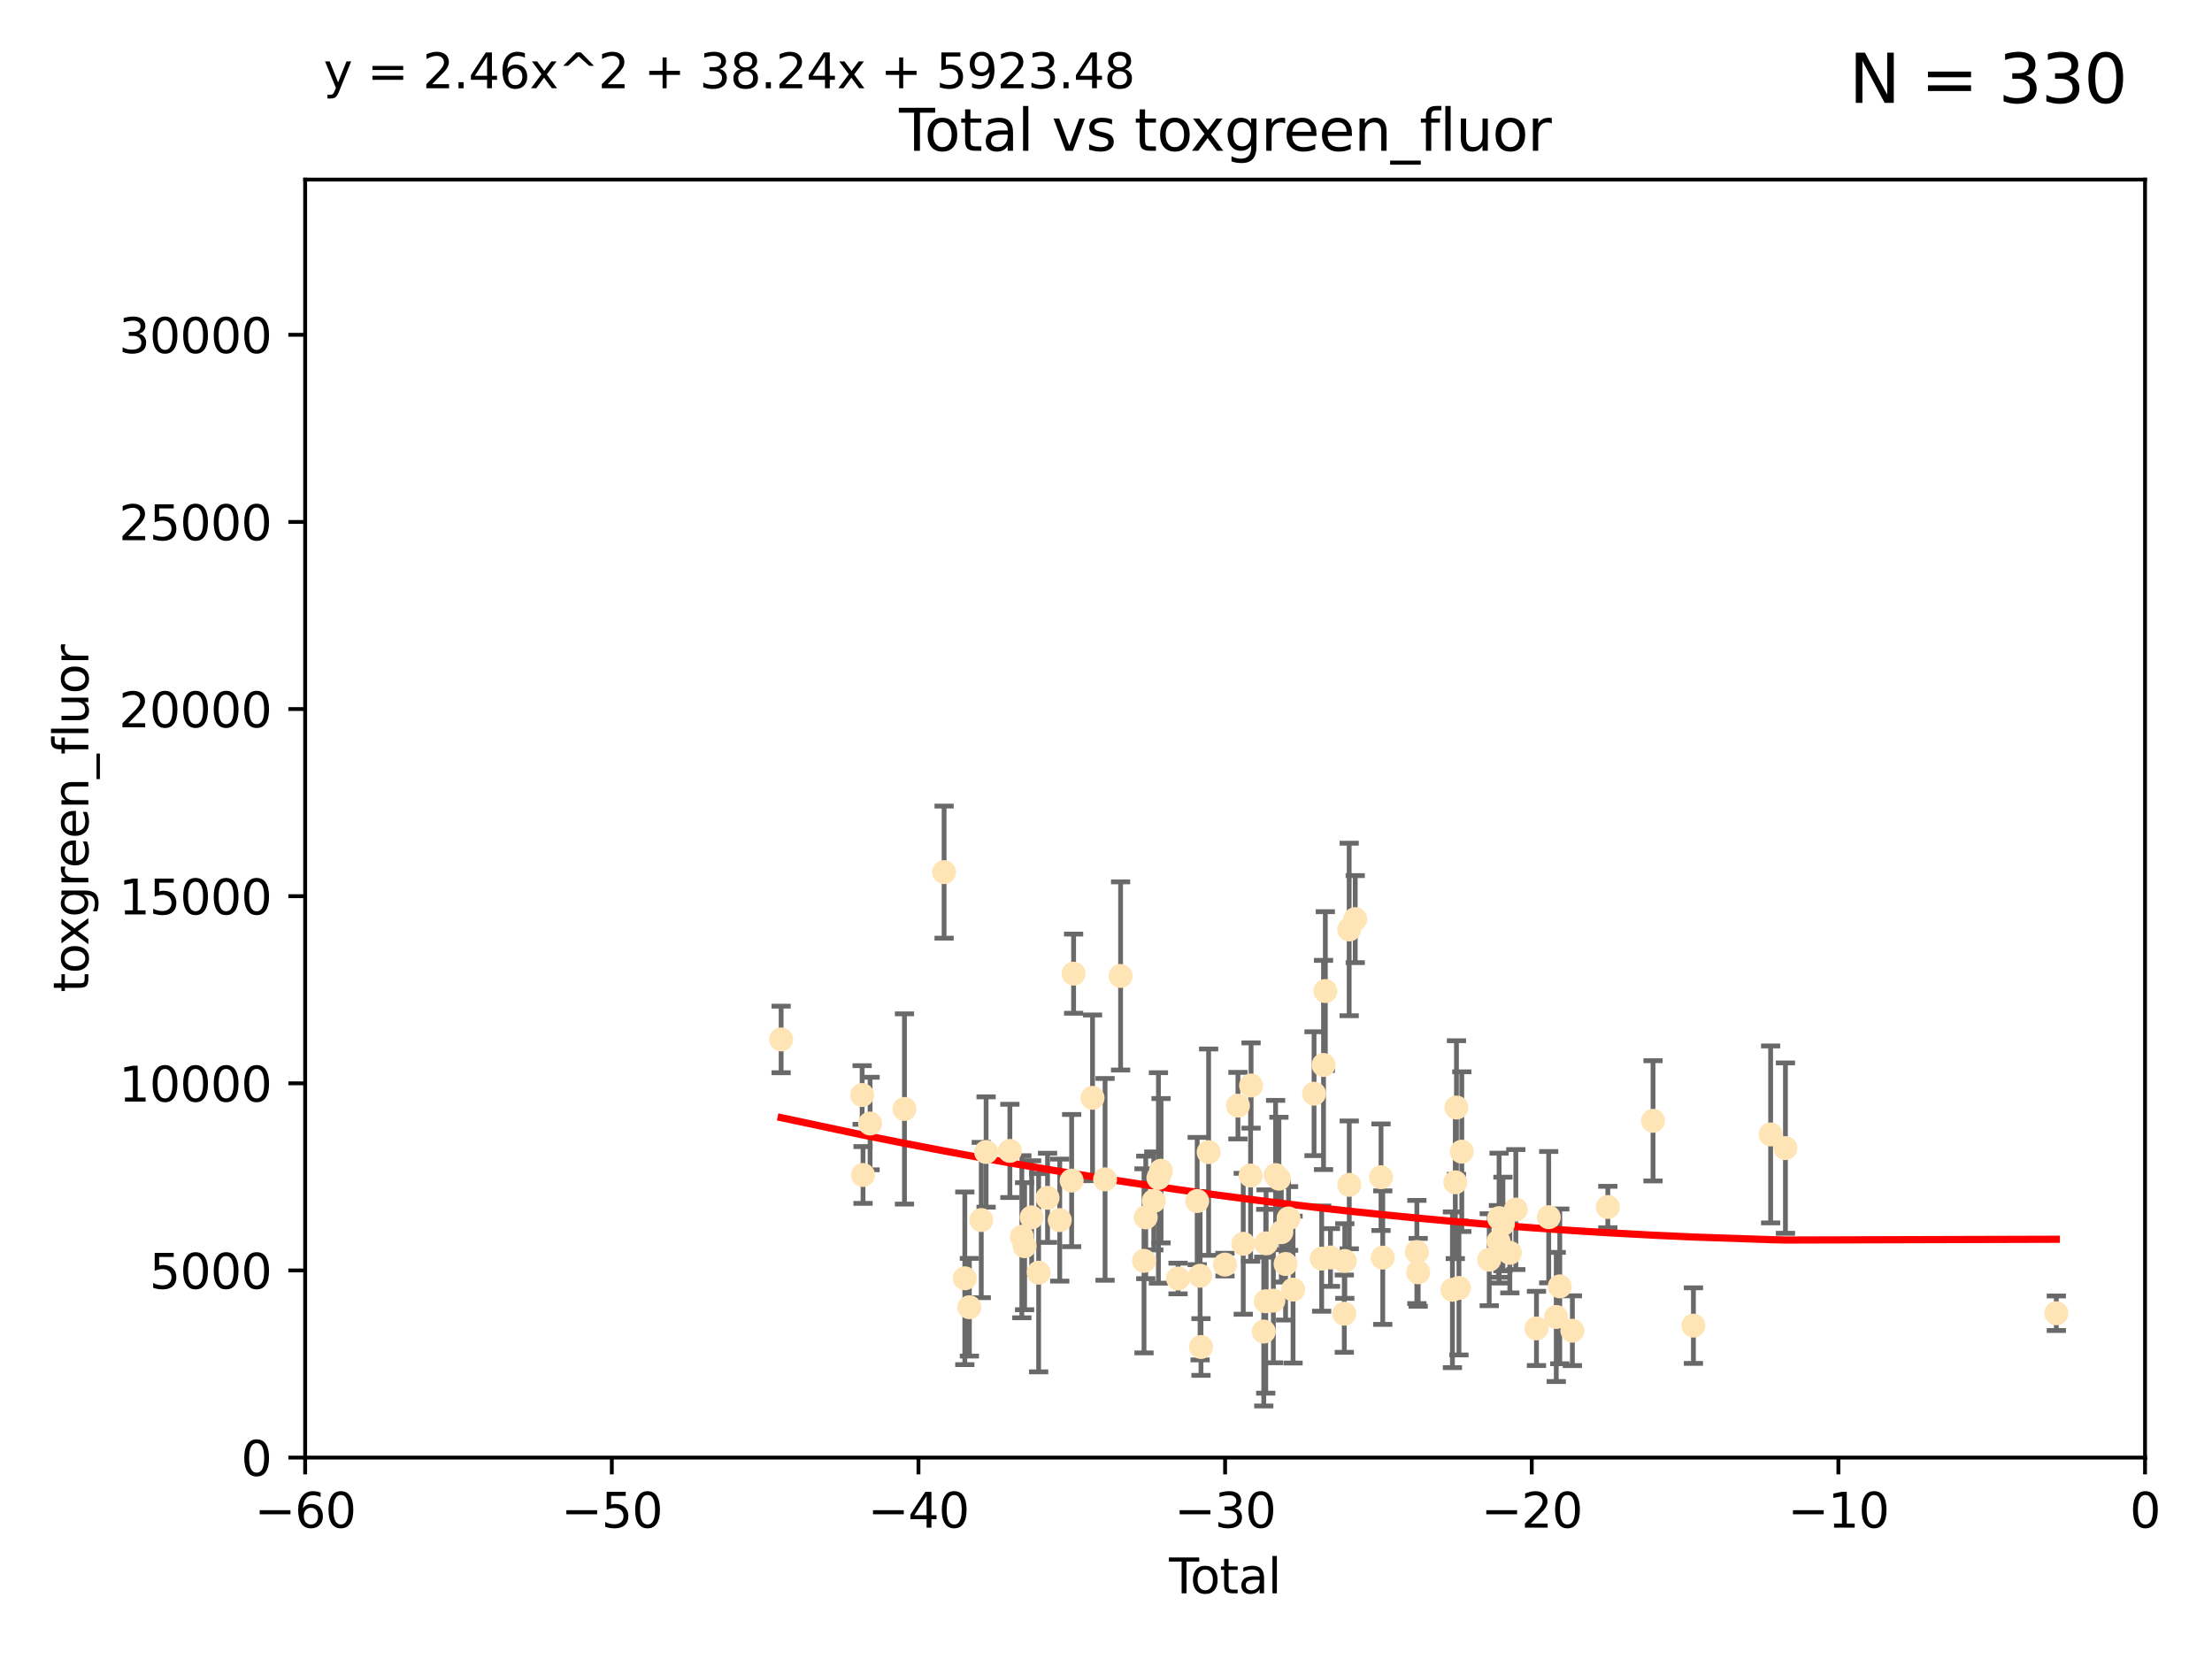 <?xml version="1.0" encoding="utf-8" standalone="no"?>
<!DOCTYPE svg PUBLIC "-//W3C//DTD SVG 1.1//EN"
  "http://www.w3.org/Graphics/SVG/1.1/DTD/svg11.dtd">
<svg xmlns:xlink="http://www.w3.org/1999/xlink" width="460.8pt" height="345.6pt" viewBox="0 0 460.8 345.6" xmlns="http://www.w3.org/2000/svg" version="1.1">
 <defs>
  <style type="text/css">*{stroke-linejoin: round; stroke-linecap: butt}</style>
 </defs>
 <g id="figure_1">
  <g id="patch_1">
   <path d="M 0 345.6 
L 460.8 345.6 
L 460.8 0 
L 0 0 
z
" style="fill: #ffffff"/>
  </g>
  <g id="axes_1">
   <g id="patch_2">
    <path d="M 63.571 303.64 
L 446.85 303.64 
L 446.85 37.411 
L 63.571 37.411 
z
" style="fill: #ffffff"/>
   </g>
   <g id="PathCollection_1">
    <defs>
     <path id="m68432f9c40" d="M 0 1.118 
C 0.297 1.118 0.581 1 0.791 0.791 
C 1 0.581 1.118 0.297 1.118 0 
C 1.118 -0.297 1 -0.581 0.791 -0.791 
C 0.581 -1 0.297 -1.118 0 -1.118 
C -0.297 -1.118 -0.581 -1 -0.791 -0.791 
C -1 -0.581 -1.118 -0.297 -1.118 0 
C -1.118 0.297 -1 0.581 -0.791 0.791 
C -0.581 1 -0.297 1.118 0 1.118 
z
" style="stroke: #ffe4b5"/>
    </defs>
    <g clip-path="url(#p847418a768)">
     <use xlink:href="#m68432f9c40" x="162.724" y="216.536" style="fill: #ffe4b5; stroke: #ffe4b5"/>
     <use xlink:href="#m68432f9c40" x="179.601" y="228.111" style="fill: #ffe4b5; stroke: #ffe4b5"/>
     <use xlink:href="#m68432f9c40" x="179.782" y="244.769" style="fill: #ffe4b5; stroke: #ffe4b5"/>
     <use xlink:href="#m68432f9c40" x="181.253" y="234.05" style="fill: #ffe4b5; stroke: #ffe4b5"/>
     <use xlink:href="#m68432f9c40" x="188.417" y="231.017" style="fill: #ffe4b5; stroke: #ffe4b5"/>
     <use xlink:href="#m68432f9c40" x="196.674" y="181.678" style="fill: #ffe4b5; stroke: #ffe4b5"/>
     <use xlink:href="#m68432f9c40" x="200.988" y="266.293" style="fill: #ffe4b5; stroke: #ffe4b5"/>
     <use xlink:href="#m68432f9c40" x="201.939" y="272.322" style="fill: #ffe4b5; stroke: #ffe4b5"/>
     <use xlink:href="#m68432f9c40" x="204.415" y="254.155" style="fill: #ffe4b5; stroke: #ffe4b5"/>
     <use xlink:href="#m68432f9c40" x="205.422" y="239.982" style="fill: #ffe4b5; stroke: #ffe4b5"/>
     <use xlink:href="#m68432f9c40" x="210.375" y="239.753" style="fill: #ffe4b5; stroke: #ffe4b5"/>
     <use xlink:href="#m68432f9c40" x="212.869" y="257.637" style="fill: #ffe4b5; stroke: #ffe4b5"/>
     <use xlink:href="#m68432f9c40" x="213.443" y="259.605" style="fill: #ffe4b5; stroke: #ffe4b5"/>
     <use xlink:href="#m68432f9c40" x="214.913" y="253.6" style="fill: #ffe4b5; stroke: #ffe4b5"/>
     <use xlink:href="#m68432f9c40" x="216.367" y="265.126" style="fill: #ffe4b5; stroke: #ffe4b5"/>
     <use xlink:href="#m68432f9c40" x="218.225" y="249.525" style="fill: #ffe4b5; stroke: #ffe4b5"/>
     <use xlink:href="#m68432f9c40" x="220.765" y="254.168" style="fill: #ffe4b5; stroke: #ffe4b5"/>
     <use xlink:href="#m68432f9c40" x="223.245" y="245.935" style="fill: #ffe4b5; stroke: #ffe4b5"/>
     <use xlink:href="#m68432f9c40" x="223.651" y="202.832" style="fill: #ffe4b5; stroke: #ffe4b5"/>
     <use xlink:href="#m68432f9c40" x="227.595" y="228.7" style="fill: #ffe4b5; stroke: #ffe4b5"/>
     <use xlink:href="#m68432f9c40" x="230.206" y="245.681" style="fill: #ffe4b5; stroke: #ffe4b5"/>
     <use xlink:href="#m68432f9c40" x="233.44" y="203.309" style="fill: #ffe4b5; stroke: #ffe4b5"/>
     <use xlink:href="#m68432f9c40" x="238.32" y="262.659" style="fill: #ffe4b5; stroke: #ffe4b5"/>
     <use xlink:href="#m68432f9c40" x="238.681" y="253.603" style="fill: #ffe4b5; stroke: #ffe4b5"/>
     <use xlink:href="#m68432f9c40" x="240.358" y="250.173" style="fill: #ffe4b5; stroke: #ffe4b5"/>
     <use xlink:href="#m68432f9c40" x="241.324" y="245.382" style="fill: #ffe4b5; stroke: #ffe4b5"/>
     <use xlink:href="#m68432f9c40" x="241.865" y="243.885" style="fill: #ffe4b5; stroke: #ffe4b5"/>
     <use xlink:href="#m68432f9c40" x="245.409" y="266.337" style="fill: #ffe4b5; stroke: #ffe4b5"/>
     <use xlink:href="#m68432f9c40" x="249.396" y="250.198" style="fill: #ffe4b5; stroke: #ffe4b5"/>
     <use xlink:href="#m68432f9c40" x="250.002" y="265.765" style="fill: #ffe4b5; stroke: #ffe4b5"/>
     <use xlink:href="#m68432f9c40" x="250.186" y="280.604" style="fill: #ffe4b5; stroke: #ffe4b5"/>
     <use xlink:href="#m68432f9c40" x="251.778" y="240.015" style="fill: #ffe4b5; stroke: #ffe4b5"/>
     <use xlink:href="#m68432f9c40" x="255.183" y="263.441" style="fill: #ffe4b5; stroke: #ffe4b5"/>
     <use xlink:href="#m68432f9c40" x="257.886" y="230.33" style="fill: #ffe4b5; stroke: #ffe4b5"/>
     <use xlink:href="#m68432f9c40" x="258.992" y="259.103" style="fill: #ffe4b5; stroke: #ffe4b5"/>
     <use xlink:href="#m68432f9c40" x="260.52" y="244.88" style="fill: #ffe4b5; stroke: #ffe4b5"/>
     <use xlink:href="#m68432f9c40" x="260.621" y="226.132" style="fill: #ffe4b5; stroke: #ffe4b5"/>
     <use xlink:href="#m68432f9c40" x="263.267" y="277.386" style="fill: #ffe4b5; stroke: #ffe4b5"/>
     <use xlink:href="#m68432f9c40" x="263.676" y="271.074" style="fill: #ffe4b5; stroke: #ffe4b5"/>
     <use xlink:href="#m68432f9c40" x="263.749" y="259.016" style="fill: #ffe4b5; stroke: #ffe4b5"/>
     <use xlink:href="#m68432f9c40" x="265.267" y="270.951" style="fill: #ffe4b5; stroke: #ffe4b5"/>
     <use xlink:href="#m68432f9c40" x="265.731" y="244.786" style="fill: #ffe4b5; stroke: #ffe4b5"/>
     <use xlink:href="#m68432f9c40" x="266.421" y="245.545" style="fill: #ffe4b5; stroke: #ffe4b5"/>
     <use xlink:href="#m68432f9c40" x="266.919" y="256.689" style="fill: #ffe4b5; stroke: #ffe4b5"/>
     <use xlink:href="#m68432f9c40" x="267.81" y="263.316" style="fill: #ffe4b5; stroke: #ffe4b5"/>
     <use xlink:href="#m68432f9c40" x="268.435" y="253.828" style="fill: #ffe4b5; stroke: #ffe4b5"/>
     <use xlink:href="#m68432f9c40" x="269.366" y="268.649" style="fill: #ffe4b5; stroke: #ffe4b5"/>
     <use xlink:href="#m68432f9c40" x="273.742" y="227.838" style="fill: #ffe4b5; stroke: #ffe4b5"/>
     <use xlink:href="#m68432f9c40" x="275.327" y="262.194" style="fill: #ffe4b5; stroke: #ffe4b5"/>
     <use xlink:href="#m68432f9c40" x="275.715" y="221.853" style="fill: #ffe4b5; stroke: #ffe4b5"/>
     <use xlink:href="#m68432f9c40" x="276.091" y="206.457" style="fill: #ffe4b5; stroke: #ffe4b5"/>
     <use xlink:href="#m68432f9c40" x="277.163" y="261.955" style="fill: #ffe4b5; stroke: #ffe4b5"/>
     <use xlink:href="#m68432f9c40" x="280.041" y="273.662" style="fill: #ffe4b5; stroke: #ffe4b5"/>
     <use xlink:href="#m68432f9c40" x="280.145" y="262.694" style="fill: #ffe4b5; stroke: #ffe4b5"/>
     <use xlink:href="#m68432f9c40" x="281.059" y="193.623" style="fill: #ffe4b5; stroke: #ffe4b5"/>
     <use xlink:href="#m68432f9c40" x="281.076" y="246.826" style="fill: #ffe4b5; stroke: #ffe4b5"/>
     <use xlink:href="#m68432f9c40" x="282.321" y="191.469" style="fill: #ffe4b5; stroke: #ffe4b5"/>
     <use xlink:href="#m68432f9c40" x="287.692" y="245.234" style="fill: #ffe4b5; stroke: #ffe4b5"/>
     <use xlink:href="#m68432f9c40" x="288.054" y="261.986" style="fill: #ffe4b5; stroke: #ffe4b5"/>
     <use xlink:href="#m68432f9c40" x="295.162" y="260.815" style="fill: #ffe4b5; stroke: #ffe4b5"/>
     <use xlink:href="#m68432f9c40" x="295.433" y="265.045" style="fill: #ffe4b5; stroke: #ffe4b5"/>
     <use xlink:href="#m68432f9c40" x="302.57" y="268.684" style="fill: #ffe4b5; stroke: #ffe4b5"/>
     <use xlink:href="#m68432f9c40" x="303.167" y="246.295" style="fill: #ffe4b5; stroke: #ffe4b5"/>
     <use xlink:href="#m68432f9c40" x="303.407" y="230.72" style="fill: #ffe4b5; stroke: #ffe4b5"/>
     <use xlink:href="#m68432f9c40" x="303.925" y="268.302" style="fill: #ffe4b5; stroke: #ffe4b5"/>
     <use xlink:href="#m68432f9c40" x="304.518" y="239.911" style="fill: #ffe4b5; stroke: #ffe4b5"/>
     <use xlink:href="#m68432f9c40" x="310.233" y="262.419" style="fill: #ffe4b5; stroke: #ffe4b5"/>
     <use xlink:href="#m68432f9c40" x="312.161" y="258.605" style="fill: #ffe4b5; stroke: #ffe4b5"/>
     <use xlink:href="#m68432f9c40" x="312.288" y="253.753" style="fill: #ffe4b5; stroke: #ffe4b5"/>
     <use xlink:href="#m68432f9c40" x="313.086" y="254.975" style="fill: #ffe4b5; stroke: #ffe4b5"/>
     <use xlink:href="#m68432f9c40" x="314.527" y="260.985" style="fill: #ffe4b5; stroke: #ffe4b5"/>
     <use xlink:href="#m68432f9c40" x="315.771" y="251.971" style="fill: #ffe4b5; stroke: #ffe4b5"/>
     <use xlink:href="#m68432f9c40" x="320.074" y="276.739" style="fill: #ffe4b5; stroke: #ffe4b5"/>
     <use xlink:href="#m68432f9c40" x="322.628" y="253.562" style="fill: #ffe4b5; stroke: #ffe4b5"/>
     <use xlink:href="#m68432f9c40" x="324.196" y="274.347" style="fill: #ffe4b5; stroke: #ffe4b5"/>
     <use xlink:href="#m68432f9c40" x="324.93" y="267.976" style="fill: #ffe4b5; stroke: #ffe4b5"/>
     <use xlink:href="#m68432f9c40" x="327.554" y="277.211" style="fill: #ffe4b5; stroke: #ffe4b5"/>
     <use xlink:href="#m68432f9c40" x="334.94" y="251.441" style="fill: #ffe4b5; stroke: #ffe4b5"/>
     <use xlink:href="#m68432f9c40" x="344.356" y="233.485" style="fill: #ffe4b5; stroke: #ffe4b5"/>
     <use xlink:href="#m68432f9c40" x="352.771" y="276.151" style="fill: #ffe4b5; stroke: #ffe4b5"/>
     <use xlink:href="#m68432f9c40" x="368.855" y="236.321" style="fill: #ffe4b5; stroke: #ffe4b5"/>
     <use xlink:href="#m68432f9c40" x="371.94" y="239.171" style="fill: #ffe4b5; stroke: #ffe4b5"/>
     <use xlink:href="#m68432f9c40" x="428.372" y="273.573" style="fill: #ffe4b5; stroke: #ffe4b5"/>
    </g>
   </g>
   <g id="matplotlib.axis_1">
    <g id="xtick_1">
     <g id="line2d_1">
      <defs>
       <path id="mc8d4132f3b" d="M 0 0 
L 0 3.5 
" style="stroke: #000000; stroke-width: 0.8"/>
      </defs>
      <g>
       <use xlink:href="#mc8d4132f3b" x="63.571" y="303.64" style="stroke: #000000; stroke-width: 0.8"/>
      </g>
     </g>
     <g id="text_1">
      <!-- −60 -->
      <g transform="translate(53.019 318.238)scale(0.1 -0.1)">
       <defs>
        <path id="DejaVuSans-2212" d="M 678 2272 
L 4684 2272 
L 4684 1741 
L 678 1741 
L 678 2272 
z
" transform="scale(0.016)"/>
        <path id="DejaVuSans-36" d="M 2113 2584 
Q 1688 2584 1439 2293 
Q 1191 2003 1191 1497 
Q 1191 994 1439 701 
Q 1688 409 2113 409 
Q 2538 409 2786 701 
Q 3034 994 3034 1497 
Q 3034 2003 2786 2293 
Q 2538 2584 2113 2584 
z
M 3366 4563 
L 3366 3988 
Q 3128 4100 2886 4159 
Q 2644 4219 2406 4219 
Q 1781 4219 1451 3797 
Q 1122 3375 1075 2522 
Q 1259 2794 1537 2939 
Q 1816 3084 2150 3084 
Q 2853 3084 3261 2657 
Q 3669 2231 3669 1497 
Q 3669 778 3244 343 
Q 2819 -91 2113 -91 
Q 1303 -91 875 529 
Q 447 1150 447 2328 
Q 447 3434 972 4092 
Q 1497 4750 2381 4750 
Q 2619 4750 2861 4703 
Q 3103 4656 3366 4563 
z
" transform="scale(0.016)"/>
        <path id="DejaVuSans-30" d="M 2034 4250 
Q 1547 4250 1301 3770 
Q 1056 3291 1056 2328 
Q 1056 1369 1301 889 
Q 1547 409 2034 409 
Q 2525 409 2770 889 
Q 3016 1369 3016 2328 
Q 3016 3291 2770 3770 
Q 2525 4250 2034 4250 
z
M 2034 4750 
Q 2819 4750 3233 4129 
Q 3647 3509 3647 2328 
Q 3647 1150 3233 529 
Q 2819 -91 2034 -91 
Q 1250 -91 836 529 
Q 422 1150 422 2328 
Q 422 3509 836 4129 
Q 1250 4750 2034 4750 
z
" transform="scale(0.016)"/>
       </defs>
       <use xlink:href="#DejaVuSans-2212"/>
       <use xlink:href="#DejaVuSans-36" x="83.789"/>
       <use xlink:href="#DejaVuSans-30" x="147.412"/>
      </g>
     </g>
    </g>
    <g id="xtick_2">
     <g id="line2d_2">
      <g>
       <use xlink:href="#mc8d4132f3b" x="127.451" y="303.64" style="stroke: #000000; stroke-width: 0.8"/>
      </g>
     </g>
     <g id="text_2">
      <!-- −50 -->
      <g transform="translate(116.899 318.238)scale(0.1 -0.1)">
       <defs>
        <path id="DejaVuSans-35" d="M 691 4666 
L 3169 4666 
L 3169 4134 
L 1269 4134 
L 1269 2991 
Q 1406 3038 1543 3061 
Q 1681 3084 1819 3084 
Q 2600 3084 3056 2656 
Q 3513 2228 3513 1497 
Q 3513 744 3044 326 
Q 2575 -91 1722 -91 
Q 1428 -91 1123 -41 
Q 819 9 494 109 
L 494 744 
Q 775 591 1075 516 
Q 1375 441 1709 441 
Q 2250 441 2565 725 
Q 2881 1009 2881 1497 
Q 2881 1984 2565 2268 
Q 2250 2553 1709 2553 
Q 1456 2553 1204 2497 
Q 953 2441 691 2322 
L 691 4666 
z
" transform="scale(0.016)"/>
       </defs>
       <use xlink:href="#DejaVuSans-2212"/>
       <use xlink:href="#DejaVuSans-35" x="83.789"/>
       <use xlink:href="#DejaVuSans-30" x="147.412"/>
      </g>
     </g>
    </g>
    <g id="xtick_3">
     <g id="line2d_3">
      <g>
       <use xlink:href="#mc8d4132f3b" x="191.331" y="303.64" style="stroke: #000000; stroke-width: 0.8"/>
      </g>
     </g>
     <g id="text_3">
      <!-- −40 -->
      <g transform="translate(180.778 318.238)scale(0.1 -0.1)">
       <defs>
        <path id="DejaVuSans-34" d="M 2419 4116 
L 825 1625 
L 2419 1625 
L 2419 4116 
z
M 2253 4666 
L 3047 4666 
L 3047 1625 
L 3713 1625 
L 3713 1100 
L 3047 1100 
L 3047 0 
L 2419 0 
L 2419 1100 
L 313 1100 
L 313 1709 
L 2253 4666 
z
" transform="scale(0.016)"/>
       </defs>
       <use xlink:href="#DejaVuSans-2212"/>
       <use xlink:href="#DejaVuSans-34" x="83.789"/>
       <use xlink:href="#DejaVuSans-30" x="147.412"/>
      </g>
     </g>
    </g>
    <g id="xtick_4">
     <g id="line2d_4">
      <g>
       <use xlink:href="#mc8d4132f3b" x="255.211" y="303.64" style="stroke: #000000; stroke-width: 0.8"/>
      </g>
     </g>
     <g id="text_4">
      <!-- −30 -->
      <g transform="translate(244.658 318.238)scale(0.1 -0.1)">
       <defs>
        <path id="DejaVuSans-33" d="M 2597 2516 
Q 3050 2419 3304 2112 
Q 3559 1806 3559 1356 
Q 3559 666 3084 287 
Q 2609 -91 1734 -91 
Q 1441 -91 1130 -33 
Q 819 25 488 141 
L 488 750 
Q 750 597 1062 519 
Q 1375 441 1716 441 
Q 2309 441 2620 675 
Q 2931 909 2931 1356 
Q 2931 1769 2642 2001 
Q 2353 2234 1838 2234 
L 1294 2234 
L 1294 2753 
L 1863 2753 
Q 2328 2753 2575 2939 
Q 2822 3125 2822 3475 
Q 2822 3834 2567 4026 
Q 2313 4219 1838 4219 
Q 1578 4219 1281 4162 
Q 984 4106 628 3988 
L 628 4550 
Q 988 4650 1302 4700 
Q 1616 4750 1894 4750 
Q 2613 4750 3031 4423 
Q 3450 4097 3450 3541 
Q 3450 3153 3228 2886 
Q 3006 2619 2597 2516 
z
" transform="scale(0.016)"/>
       </defs>
       <use xlink:href="#DejaVuSans-2212"/>
       <use xlink:href="#DejaVuSans-33" x="83.789"/>
       <use xlink:href="#DejaVuSans-30" x="147.412"/>
      </g>
     </g>
    </g>
    <g id="xtick_5">
     <g id="line2d_5">
      <g>
       <use xlink:href="#mc8d4132f3b" x="319.09" y="303.64" style="stroke: #000000; stroke-width: 0.8"/>
      </g>
     </g>
     <g id="text_5">
      <!-- −20 -->
      <g transform="translate(308.538 318.238)scale(0.1 -0.1)">
       <defs>
        <path id="DejaVuSans-32" d="M 1228 531 
L 3431 531 
L 3431 0 
L 469 0 
L 469 531 
Q 828 903 1448 1529 
Q 2069 2156 2228 2338 
Q 2531 2678 2651 2914 
Q 2772 3150 2772 3378 
Q 2772 3750 2511 3984 
Q 2250 4219 1831 4219 
Q 1534 4219 1204 4116 
Q 875 4013 500 3803 
L 500 4441 
Q 881 4594 1212 4672 
Q 1544 4750 1819 4750 
Q 2544 4750 2975 4387 
Q 3406 4025 3406 3419 
Q 3406 3131 3298 2873 
Q 3191 2616 2906 2266 
Q 2828 2175 2409 1742 
Q 1991 1309 1228 531 
z
" transform="scale(0.016)"/>
       </defs>
       <use xlink:href="#DejaVuSans-2212"/>
       <use xlink:href="#DejaVuSans-32" x="83.789"/>
       <use xlink:href="#DejaVuSans-30" x="147.412"/>
      </g>
     </g>
    </g>
    <g id="xtick_6">
     <g id="line2d_6">
      <g>
       <use xlink:href="#mc8d4132f3b" x="382.97" y="303.64" style="stroke: #000000; stroke-width: 0.8"/>
      </g>
     </g>
     <g id="text_6">
      <!-- −10 -->
      <g transform="translate(372.418 318.238)scale(0.1 -0.1)">
       <defs>
        <path id="DejaVuSans-31" d="M 794 531 
L 1825 531 
L 1825 4091 
L 703 3866 
L 703 4441 
L 1819 4666 
L 2450 4666 
L 2450 531 
L 3481 531 
L 3481 0 
L 794 0 
L 794 531 
z
" transform="scale(0.016)"/>
       </defs>
       <use xlink:href="#DejaVuSans-2212"/>
       <use xlink:href="#DejaVuSans-31" x="83.789"/>
       <use xlink:href="#DejaVuSans-30" x="147.412"/>
      </g>
     </g>
    </g>
    <g id="xtick_7">
     <g id="line2d_7">
      <g>
       <use xlink:href="#mc8d4132f3b" x="446.85" y="303.64" style="stroke: #000000; stroke-width: 0.8"/>
      </g>
     </g>
     <g id="text_7">
      <!-- 0 -->
      <g transform="translate(443.669 318.238)scale(0.1 -0.1)">
       <use xlink:href="#DejaVuSans-30"/>
      </g>
     </g>
    </g>
    <g id="text_8">
     <!-- Total -->
     <g transform="translate(243.534 331.917)scale(0.1 -0.1)">
      <defs>
       <path id="DejaVuSans-54" d="M -19 4666 
L 3928 4666 
L 3928 4134 
L 2272 4134 
L 2272 0 
L 1638 0 
L 1638 4134 
L -19 4134 
L -19 4666 
z
" transform="scale(0.016)"/>
       <path id="DejaVuSans-6f" d="M 1959 3097 
Q 1497 3097 1228 2736 
Q 959 2375 959 1747 
Q 959 1119 1226 758 
Q 1494 397 1959 397 
Q 2419 397 2687 759 
Q 2956 1122 2956 1747 
Q 2956 2369 2687 2733 
Q 2419 3097 1959 3097 
z
M 1959 3584 
Q 2709 3584 3137 3096 
Q 3566 2609 3566 1747 
Q 3566 888 3137 398 
Q 2709 -91 1959 -91 
Q 1206 -91 779 398 
Q 353 888 353 1747 
Q 353 2609 779 3096 
Q 1206 3584 1959 3584 
z
" transform="scale(0.016)"/>
       <path id="DejaVuSans-74" d="M 1172 4494 
L 1172 3500 
L 2356 3500 
L 2356 3053 
L 1172 3053 
L 1172 1153 
Q 1172 725 1289 603 
Q 1406 481 1766 481 
L 2356 481 
L 2356 0 
L 1766 0 
Q 1100 0 847 248 
Q 594 497 594 1153 
L 594 3053 
L 172 3053 
L 172 3500 
L 594 3500 
L 594 4494 
L 1172 4494 
z
" transform="scale(0.016)"/>
       <path id="DejaVuSans-61" d="M 2194 1759 
Q 1497 1759 1228 1600 
Q 959 1441 959 1056 
Q 959 750 1161 570 
Q 1363 391 1709 391 
Q 2188 391 2477 730 
Q 2766 1069 2766 1631 
L 2766 1759 
L 2194 1759 
z
M 3341 1997 
L 3341 0 
L 2766 0 
L 2766 531 
Q 2569 213 2275 61 
Q 1981 -91 1556 -91 
Q 1019 -91 701 211 
Q 384 513 384 1019 
Q 384 1609 779 1909 
Q 1175 2209 1959 2209 
L 2766 2209 
L 2766 2266 
Q 2766 2663 2505 2880 
Q 2244 3097 1772 3097 
Q 1472 3097 1187 3025 
Q 903 2953 641 2809 
L 641 3341 
Q 956 3463 1253 3523 
Q 1550 3584 1831 3584 
Q 2591 3584 2966 3190 
Q 3341 2797 3341 1997 
z
" transform="scale(0.016)"/>
       <path id="DejaVuSans-6c" d="M 603 4863 
L 1178 4863 
L 1178 0 
L 603 0 
L 603 4863 
z
" transform="scale(0.016)"/>
      </defs>
      <use xlink:href="#DejaVuSans-54"/>
      <use xlink:href="#DejaVuSans-6f" x="44.084"/>
      <use xlink:href="#DejaVuSans-74" x="105.266"/>
      <use xlink:href="#DejaVuSans-61" x="144.475"/>
      <use xlink:href="#DejaVuSans-6c" x="205.754"/>
     </g>
    </g>
   </g>
   <g id="matplotlib.axis_2">
    <g id="ytick_1">
     <g id="line2d_8">
      <defs>
       <path id="ma4d62894c7" d="M 0 0 
L -3.5 0 
" style="stroke: #000000; stroke-width: 0.8"/>
      </defs>
      <g>
       <use xlink:href="#ma4d62894c7" x="63.571" y="303.64" style="stroke: #000000; stroke-width: 0.8"/>
      </g>
     </g>
     <g id="text_9">
      <!-- 0 -->
      <g transform="translate(50.209 307.439)scale(0.1 -0.1)">
       <use xlink:href="#DejaVuSans-30"/>
      </g>
     </g>
    </g>
    <g id="ytick_2">
     <g id="line2d_9">
      <g>
       <use xlink:href="#ma4d62894c7" x="63.571" y="264.657" style="stroke: #000000; stroke-width: 0.8"/>
      </g>
     </g>
     <g id="text_10">
      <!-- 5000 -->
      <g transform="translate(31.121 268.457)scale(0.1 -0.1)">
       <use xlink:href="#DejaVuSans-35"/>
       <use xlink:href="#DejaVuSans-30" x="63.623"/>
       <use xlink:href="#DejaVuSans-30" x="127.246"/>
       <use xlink:href="#DejaVuSans-30" x="190.869"/>
      </g>
     </g>
    </g>
    <g id="ytick_3">
     <g id="line2d_10">
      <g>
       <use xlink:href="#ma4d62894c7" x="63.571" y="225.675" style="stroke: #000000; stroke-width: 0.8"/>
      </g>
     </g>
     <g id="text_11">
      <!-- 10000 -->
      <g transform="translate(24.759 229.474)scale(0.1 -0.1)">
       <use xlink:href="#DejaVuSans-31"/>
       <use xlink:href="#DejaVuSans-30" x="63.623"/>
       <use xlink:href="#DejaVuSans-30" x="127.246"/>
       <use xlink:href="#DejaVuSans-30" x="190.869"/>
       <use xlink:href="#DejaVuSans-30" x="254.492"/>
      </g>
     </g>
    </g>
    <g id="ytick_4">
     <g id="line2d_11">
      <g>
       <use xlink:href="#ma4d62894c7" x="63.571" y="186.692" style="stroke: #000000; stroke-width: 0.8"/>
      </g>
     </g>
     <g id="text_12">
      <!-- 15000 -->
      <g transform="translate(24.759 190.492)scale(0.1 -0.1)">
       <use xlink:href="#DejaVuSans-31"/>
       <use xlink:href="#DejaVuSans-35" x="63.623"/>
       <use xlink:href="#DejaVuSans-30" x="127.246"/>
       <use xlink:href="#DejaVuSans-30" x="190.869"/>
       <use xlink:href="#DejaVuSans-30" x="254.492"/>
      </g>
     </g>
    </g>
    <g id="ytick_5">
     <g id="line2d_12">
      <g>
       <use xlink:href="#ma4d62894c7" x="63.571" y="147.71" style="stroke: #000000; stroke-width: 0.8"/>
      </g>
     </g>
     <g id="text_13">
      <!-- 20000 -->
      <g transform="translate(24.759 151.509)scale(0.1 -0.1)">
       <use xlink:href="#DejaVuSans-32"/>
       <use xlink:href="#DejaVuSans-30" x="63.623"/>
       <use xlink:href="#DejaVuSans-30" x="127.246"/>
       <use xlink:href="#DejaVuSans-30" x="190.869"/>
       <use xlink:href="#DejaVuSans-30" x="254.492"/>
      </g>
     </g>
    </g>
    <g id="ytick_6">
     <g id="line2d_13">
      <g>
       <use xlink:href="#ma4d62894c7" x="63.571" y="108.727" style="stroke: #000000; stroke-width: 0.8"/>
      </g>
     </g>
     <g id="text_14">
      <!-- 25000 -->
      <g transform="translate(24.759 112.527)scale(0.1 -0.1)">
       <use xlink:href="#DejaVuSans-32"/>
       <use xlink:href="#DejaVuSans-35" x="63.623"/>
       <use xlink:href="#DejaVuSans-30" x="127.246"/>
       <use xlink:href="#DejaVuSans-30" x="190.869"/>
       <use xlink:href="#DejaVuSans-30" x="254.492"/>
      </g>
     </g>
    </g>
    <g id="ytick_7">
     <g id="line2d_14">
      <g>
       <use xlink:href="#ma4d62894c7" x="63.571" y="69.745" style="stroke: #000000; stroke-width: 0.8"/>
      </g>
     </g>
     <g id="text_15">
      <!-- 30000 -->
      <g transform="translate(24.759 73.544)scale(0.1 -0.1)">
       <use xlink:href="#DejaVuSans-33"/>
       <use xlink:href="#DejaVuSans-30" x="63.623"/>
       <use xlink:href="#DejaVuSans-30" x="127.246"/>
       <use xlink:href="#DejaVuSans-30" x="190.869"/>
       <use xlink:href="#DejaVuSans-30" x="254.492"/>
      </g>
     </g>
    </g>
    <g id="text_16">
     <!-- toxgreen_fluor -->
     <g transform="translate(18.401 206.72)rotate(-90)scale(0.1 -0.1)">
      <defs>
       <path id="DejaVuSans-78" d="M 3513 3500 
L 2247 1797 
L 3578 0 
L 2900 0 
L 1881 1375 
L 863 0 
L 184 0 
L 1544 1831 
L 300 3500 
L 978 3500 
L 1906 2253 
L 2834 3500 
L 3513 3500 
z
" transform="scale(0.016)"/>
       <path id="DejaVuSans-67" d="M 2906 1791 
Q 2906 2416 2648 2759 
Q 2391 3103 1925 3103 
Q 1463 3103 1205 2759 
Q 947 2416 947 1791 
Q 947 1169 1205 825 
Q 1463 481 1925 481 
Q 2391 481 2648 825 
Q 2906 1169 2906 1791 
z
M 3481 434 
Q 3481 -459 3084 -895 
Q 2688 -1331 1869 -1331 
Q 1566 -1331 1297 -1286 
Q 1028 -1241 775 -1147 
L 775 -588 
Q 1028 -725 1275 -790 
Q 1522 -856 1778 -856 
Q 2344 -856 2625 -561 
Q 2906 -266 2906 331 
L 2906 616 
Q 2728 306 2450 153 
Q 2172 0 1784 0 
Q 1141 0 747 490 
Q 353 981 353 1791 
Q 353 2603 747 3093 
Q 1141 3584 1784 3584 
Q 2172 3584 2450 3431 
Q 2728 3278 2906 2969 
L 2906 3500 
L 3481 3500 
L 3481 434 
z
" transform="scale(0.016)"/>
       <path id="DejaVuSans-72" d="M 2631 2963 
Q 2534 3019 2420 3045 
Q 2306 3072 2169 3072 
Q 1681 3072 1420 2755 
Q 1159 2438 1159 1844 
L 1159 0 
L 581 0 
L 581 3500 
L 1159 3500 
L 1159 2956 
Q 1341 3275 1631 3429 
Q 1922 3584 2338 3584 
Q 2397 3584 2469 3576 
Q 2541 3569 2628 3553 
L 2631 2963 
z
" transform="scale(0.016)"/>
       <path id="DejaVuSans-65" d="M 3597 1894 
L 3597 1613 
L 953 1613 
Q 991 1019 1311 708 
Q 1631 397 2203 397 
Q 2534 397 2845 478 
Q 3156 559 3463 722 
L 3463 178 
Q 3153 47 2828 -22 
Q 2503 -91 2169 -91 
Q 1331 -91 842 396 
Q 353 884 353 1716 
Q 353 2575 817 3079 
Q 1281 3584 2069 3584 
Q 2775 3584 3186 3129 
Q 3597 2675 3597 1894 
z
M 3022 2063 
Q 3016 2534 2758 2815 
Q 2500 3097 2075 3097 
Q 1594 3097 1305 2825 
Q 1016 2553 972 2059 
L 3022 2063 
z
" transform="scale(0.016)"/>
       <path id="DejaVuSans-6e" d="M 3513 2113 
L 3513 0 
L 2938 0 
L 2938 2094 
Q 2938 2591 2744 2837 
Q 2550 3084 2163 3084 
Q 1697 3084 1428 2787 
Q 1159 2491 1159 1978 
L 1159 0 
L 581 0 
L 581 3500 
L 1159 3500 
L 1159 2956 
Q 1366 3272 1645 3428 
Q 1925 3584 2291 3584 
Q 2894 3584 3203 3211 
Q 3513 2838 3513 2113 
z
" transform="scale(0.016)"/>
       <path id="DejaVuSans-5f" d="M 3263 -1063 
L 3263 -1509 
L -63 -1509 
L -63 -1063 
L 3263 -1063 
z
" transform="scale(0.016)"/>
       <path id="DejaVuSans-66" d="M 2375 4863 
L 2375 4384 
L 1825 4384 
Q 1516 4384 1395 4259 
Q 1275 4134 1275 3809 
L 1275 3500 
L 2222 3500 
L 2222 3053 
L 1275 3053 
L 1275 0 
L 697 0 
L 697 3053 
L 147 3053 
L 147 3500 
L 697 3500 
L 697 3744 
Q 697 4328 969 4595 
Q 1241 4863 1831 4863 
L 2375 4863 
z
" transform="scale(0.016)"/>
       <path id="DejaVuSans-75" d="M 544 1381 
L 544 3500 
L 1119 3500 
L 1119 1403 
Q 1119 906 1312 657 
Q 1506 409 1894 409 
Q 2359 409 2629 706 
Q 2900 1003 2900 1516 
L 2900 3500 
L 3475 3500 
L 3475 0 
L 2900 0 
L 2900 538 
Q 2691 219 2414 64 
Q 2138 -91 1772 -91 
Q 1169 -91 856 284 
Q 544 659 544 1381 
z
M 1991 3584 
L 1991 3584 
z
" transform="scale(0.016)"/>
      </defs>
      <use xlink:href="#DejaVuSans-74"/>
      <use xlink:href="#DejaVuSans-6f" x="39.209"/>
      <use xlink:href="#DejaVuSans-78" x="97.266"/>
      <use xlink:href="#DejaVuSans-67" x="156.445"/>
      <use xlink:href="#DejaVuSans-72" x="219.922"/>
      <use xlink:href="#DejaVuSans-65" x="258.785"/>
      <use xlink:href="#DejaVuSans-65" x="320.309"/>
      <use xlink:href="#DejaVuSans-6e" x="381.832"/>
      <use xlink:href="#DejaVuSans-5f" x="445.211"/>
      <use xlink:href="#DejaVuSans-66" x="495.211"/>
      <use xlink:href="#DejaVuSans-6c" x="530.416"/>
      <use xlink:href="#DejaVuSans-75" x="558.199"/>
      <use xlink:href="#DejaVuSans-6f" x="621.578"/>
      <use xlink:href="#DejaVuSans-72" x="682.76"/>
     </g>
    </g>
   </g>
   <g id="LineCollection_1">
    <path d="M 162.724 223.469 
L 162.724 209.604 
" clip-path="url(#p847418a768)" style="fill: none; stroke: #696969"/>
    <path d="M 179.601 234.219 
L 179.601 222.003 
" clip-path="url(#p847418a768)" style="fill: none; stroke: #696969"/>
    <path d="M 179.782 250.685 
L 179.782 238.853 
" clip-path="url(#p847418a768)" style="fill: none; stroke: #696969"/>
    <path d="M 181.253 243.689 
L 181.253 224.412 
" clip-path="url(#p847418a768)" style="fill: none; stroke: #696969"/>
    <path d="M 188.417 250.833 
L 188.417 211.201 
" clip-path="url(#p847418a768)" style="fill: none; stroke: #696969"/>
    <path d="M 196.674 195.434 
L 196.674 167.921 
" clip-path="url(#p847418a768)" style="fill: none; stroke: #696969"/>
    <path d="M 200.988 284.276 
L 200.988 248.31 
" clip-path="url(#p847418a768)" style="fill: none; stroke: #696969"/>
    <path d="M 201.939 282.497 
L 201.939 262.146 
" clip-path="url(#p847418a768)" style="fill: none; stroke: #696969"/>
    <path d="M 204.415 270.328 
L 204.415 237.981 
" clip-path="url(#p847418a768)" style="fill: none; stroke: #696969"/>
    <path d="M 205.422 251.468 
L 205.422 228.497 
" clip-path="url(#p847418a768)" style="fill: none; stroke: #696969"/>
    <path d="M 210.375 249.466 
L 210.375 230.041 
" clip-path="url(#p847418a768)" style="fill: none; stroke: #696969"/>
    <path d="M 212.869 274.518 
L 212.869 240.757 
" clip-path="url(#p847418a768)" style="fill: none; stroke: #696969"/>
    <path d="M 213.443 272.84 
L 213.443 246.37 
" clip-path="url(#p847418a768)" style="fill: none; stroke: #696969"/>
    <path d="M 214.913 265.392 
L 214.913 241.809 
" clip-path="url(#p847418a768)" style="fill: none; stroke: #696969"/>
    <path d="M 216.367 285.783 
L 216.367 244.468 
" clip-path="url(#p847418a768)" style="fill: none; stroke: #696969"/>
    <path d="M 218.225 258.812 
L 218.225 240.237 
" clip-path="url(#p847418a768)" style="fill: none; stroke: #696969"/>
    <path d="M 220.765 266.875 
L 220.765 241.462 
" clip-path="url(#p847418a768)" style="fill: none; stroke: #696969"/>
    <path d="M 223.245 259.703 
L 223.245 232.167 
" clip-path="url(#p847418a768)" style="fill: none; stroke: #696969"/>
    <path d="M 223.651 211.08 
L 223.651 194.584 
" clip-path="url(#p847418a768)" style="fill: none; stroke: #696969"/>
    <path d="M 227.595 245.96 
L 227.595 211.441 
" clip-path="url(#p847418a768)" style="fill: none; stroke: #696969"/>
    <path d="M 230.206 266.698 
L 230.206 224.664 
" clip-path="url(#p847418a768)" style="fill: none; stroke: #696969"/>
    <path d="M 233.44 222.906 
L 233.44 183.712 
" clip-path="url(#p847418a768)" style="fill: none; stroke: #696969"/>
    <path d="M 238.32 281.835 
L 238.32 243.483 
" clip-path="url(#p847418a768)" style="fill: none; stroke: #696969"/>
    <path d="M 238.681 266.366 
L 238.681 240.84 
" clip-path="url(#p847418a768)" style="fill: none; stroke: #696969"/>
    <path d="M 240.358 260.382 
L 240.358 239.965 
" clip-path="url(#p847418a768)" style="fill: none; stroke: #696969"/>
    <path d="M 241.324 267.303 
L 241.324 223.462 
" clip-path="url(#p847418a768)" style="fill: none; stroke: #696969"/>
    <path d="M 241.865 258.919 
L 241.865 228.852 
" clip-path="url(#p847418a768)" style="fill: none; stroke: #696969"/>
    <path d="M 245.409 269.529 
L 245.409 263.145 
" clip-path="url(#p847418a768)" style="fill: none; stroke: #696969"/>
    <path d="M 249.396 263.456 
L 249.396 236.94 
" clip-path="url(#p847418a768)" style="fill: none; stroke: #696969"/>
    <path d="M 250.002 283.298 
L 250.002 248.232 
" clip-path="url(#p847418a768)" style="fill: none; stroke: #696969"/>
    <path d="M 250.186 286.511 
L 250.186 274.697 
" clip-path="url(#p847418a768)" style="fill: none; stroke: #696969"/>
    <path d="M 251.778 261.506 
L 251.778 218.525 
" clip-path="url(#p847418a768)" style="fill: none; stroke: #696969"/>
    <path d="M 255.183 265.806 
L 255.183 261.076 
" clip-path="url(#p847418a768)" style="fill: none; stroke: #696969"/>
    <path d="M 257.886 237.263 
L 257.886 223.397 
" clip-path="url(#p847418a768)" style="fill: none; stroke: #696969"/>
    <path d="M 258.992 273.776 
L 258.992 244.43 
" clip-path="url(#p847418a768)" style="fill: none; stroke: #696969"/>
    <path d="M 260.52 262.745 
L 260.52 227.015 
" clip-path="url(#p847418a768)" style="fill: none; stroke: #696969"/>
    <path d="M 260.621 235.013 
L 260.621 217.251 
" clip-path="url(#p847418a768)" style="fill: none; stroke: #696969"/>
    <path d="M 263.267 292.889 
L 263.267 261.883 
" clip-path="url(#p847418a768)" style="fill: none; stroke: #696969"/>
    <path d="M 263.676 290.219 
L 263.676 251.929 
" clip-path="url(#p847418a768)" style="fill: none; stroke: #696969"/>
    <path d="M 263.749 270.165 
L 263.749 247.867 
" clip-path="url(#p847418a768)" style="fill: none; stroke: #696969"/>
    <path d="M 265.267 283.893 
L 265.267 258.01 
" clip-path="url(#p847418a768)" style="fill: none; stroke: #696969"/>
    <path d="M 265.731 260.343 
L 265.731 229.23 
" clip-path="url(#p847418a768)" style="fill: none; stroke: #696969"/>
    <path d="M 266.421 258.346 
L 266.421 232.745 
" clip-path="url(#p847418a768)" style="fill: none; stroke: #696969"/>
    <path d="M 266.919 267.066 
L 266.919 246.312 
" clip-path="url(#p847418a768)" style="fill: none; stroke: #696969"/>
    <path d="M 267.81 274.99 
L 267.81 251.643 
" clip-path="url(#p847418a768)" style="fill: none; stroke: #696969"/>
    <path d="M 268.435 260.464 
L 268.435 247.192 
" clip-path="url(#p847418a768)" style="fill: none; stroke: #696969"/>
    <path d="M 269.366 283.948 
L 269.366 253.35 
" clip-path="url(#p847418a768)" style="fill: none; stroke: #696969"/>
    <path d="M 273.742 240.738 
L 273.742 214.939 
" clip-path="url(#p847418a768)" style="fill: none; stroke: #696969"/>
    <path d="M 275.327 273.151 
L 275.327 251.238 
" clip-path="url(#p847418a768)" style="fill: none; stroke: #696969"/>
    <path d="M 275.715 243.644 
L 275.715 200.062 
" clip-path="url(#p847418a768)" style="fill: none; stroke: #696969"/>
    <path d="M 276.091 222.988 
L 276.091 189.925 
" clip-path="url(#p847418a768)" style="fill: none; stroke: #696969"/>
    <path d="M 277.163 267.969 
L 277.163 255.942 
" clip-path="url(#p847418a768)" style="fill: none; stroke: #696969"/>
    <path d="M 280.041 281.711 
L 280.041 265.613 
" clip-path="url(#p847418a768)" style="fill: none; stroke: #696969"/>
    <path d="M 280.145 270.468 
L 280.145 254.92 
" clip-path="url(#p847418a768)" style="fill: none; stroke: #696969"/>
    <path d="M 281.059 211.589 
L 281.059 175.657 
" clip-path="url(#p847418a768)" style="fill: none; stroke: #696969"/>
    <path d="M 281.076 260.141 
L 281.076 233.511 
" clip-path="url(#p847418a768)" style="fill: none; stroke: #696969"/>
    <path d="M 282.321 200.533 
L 282.321 182.405 
" clip-path="url(#p847418a768)" style="fill: none; stroke: #696969"/>
    <path d="M 287.692 256.332 
L 287.692 234.137 
" clip-path="url(#p847418a768)" style="fill: none; stroke: #696969"/>
    <path d="M 288.054 275.891 
L 288.054 248.081 
" clip-path="url(#p847418a768)" style="fill: none; stroke: #696969"/>
    <path d="M 295.162 271.562 
L 295.162 250.068 
" clip-path="url(#p847418a768)" style="fill: none; stroke: #696969"/>
    <path d="M 295.433 272.111 
L 295.433 257.978 
" clip-path="url(#p847418a768)" style="fill: none; stroke: #696969"/>
    <path d="M 302.57 284.901 
L 302.57 252.468 
" clip-path="url(#p847418a768)" style="fill: none; stroke: #696969"/>
    <path d="M 303.167 262.19 
L 303.167 230.4 
" clip-path="url(#p847418a768)" style="fill: none; stroke: #696969"/>
    <path d="M 303.407 244.638 
L 303.407 216.801 
" clip-path="url(#p847418a768)" style="fill: none; stroke: #696969"/>
    <path d="M 303.925 282.26 
L 303.925 254.344 
" clip-path="url(#p847418a768)" style="fill: none; stroke: #696969"/>
    <path d="M 304.518 256.54 
L 304.518 223.283 
" clip-path="url(#p847418a768)" style="fill: none; stroke: #696969"/>
    <path d="M 310.233 271.999 
L 310.233 252.84 
" clip-path="url(#p847418a768)" style="fill: none; stroke: #696969"/>
    <path d="M 312.161 266.079 
L 312.161 251.13 
" clip-path="url(#p847418a768)" style="fill: none; stroke: #696969"/>
    <path d="M 312.288 267.276 
L 312.288 240.23 
" clip-path="url(#p847418a768)" style="fill: none; stroke: #696969"/>
    <path d="M 313.086 264.721 
L 313.086 245.229 
" clip-path="url(#p847418a768)" style="fill: none; stroke: #696969"/>
    <path d="M 314.527 269.333 
L 314.527 252.637 
" clip-path="url(#p847418a768)" style="fill: none; stroke: #696969"/>
    <path d="M 315.771 264.47 
L 315.771 239.472 
" clip-path="url(#p847418a768)" style="fill: none; stroke: #696969"/>
    <path d="M 320.074 284.469 
L 320.074 269.009 
" clip-path="url(#p847418a768)" style="fill: none; stroke: #696969"/>
    <path d="M 322.628 267.241 
L 322.628 239.884 
" clip-path="url(#p847418a768)" style="fill: none; stroke: #696969"/>
    <path d="M 324.196 287.798 
L 324.196 260.895 
" clip-path="url(#p847418a768)" style="fill: none; stroke: #696969"/>
    <path d="M 324.93 284.096 
L 324.93 251.856 
" clip-path="url(#p847418a768)" style="fill: none; stroke: #696969"/>
    <path d="M 327.554 284.48 
L 327.554 269.942 
" clip-path="url(#p847418a768)" style="fill: none; stroke: #696969"/>
    <path d="M 334.94 255.754 
L 334.94 247.129 
" clip-path="url(#p847418a768)" style="fill: none; stroke: #696969"/>
    <path d="M 344.356 246.009 
L 344.356 220.961 
" clip-path="url(#p847418a768)" style="fill: none; stroke: #696969"/>
    <path d="M 352.771 284.021 
L 352.771 268.28 
" clip-path="url(#p847418a768)" style="fill: none; stroke: #696969"/>
    <path d="M 368.855 254.752 
L 368.855 217.889 
" clip-path="url(#p847418a768)" style="fill: none; stroke: #696969"/>
    <path d="M 371.94 256.919 
L 371.94 221.422 
" clip-path="url(#p847418a768)" style="fill: none; stroke: #696969"/>
    <path d="M 428.372 277.168 
L 428.372 269.977 
" clip-path="url(#p847418a768)" style="fill: none; stroke: #696969"/>
   </g>
   <g id="line2d_15">
    <defs>
     <path id="m6b466cdde1" d="M 2 0 
L -2 -0 
" style="stroke: #696969"/>
    </defs>
    <g clip-path="url(#p847418a768)">
     <use xlink:href="#m6b466cdde1" x="162.724" y="223.469" style="fill: #696969; stroke: #696969"/>
     <use xlink:href="#m6b466cdde1" x="179.601" y="234.219" style="fill: #696969; stroke: #696969"/>
     <use xlink:href="#m6b466cdde1" x="179.782" y="250.685" style="fill: #696969; stroke: #696969"/>
     <use xlink:href="#m6b466cdde1" x="181.253" y="243.689" style="fill: #696969; stroke: #696969"/>
     <use xlink:href="#m6b466cdde1" x="188.417" y="250.833" style="fill: #696969; stroke: #696969"/>
     <use xlink:href="#m6b466cdde1" x="196.674" y="195.434" style="fill: #696969; stroke: #696969"/>
     <use xlink:href="#m6b466cdde1" x="200.988" y="284.276" style="fill: #696969; stroke: #696969"/>
     <use xlink:href="#m6b466cdde1" x="201.939" y="282.497" style="fill: #696969; stroke: #696969"/>
     <use xlink:href="#m6b466cdde1" x="204.415" y="270.328" style="fill: #696969; stroke: #696969"/>
     <use xlink:href="#m6b466cdde1" x="205.422" y="251.468" style="fill: #696969; stroke: #696969"/>
     <use xlink:href="#m6b466cdde1" x="210.375" y="249.466" style="fill: #696969; stroke: #696969"/>
     <use xlink:href="#m6b466cdde1" x="212.869" y="274.518" style="fill: #696969; stroke: #696969"/>
     <use xlink:href="#m6b466cdde1" x="213.443" y="272.84" style="fill: #696969; stroke: #696969"/>
     <use xlink:href="#m6b466cdde1" x="214.913" y="265.392" style="fill: #696969; stroke: #696969"/>
     <use xlink:href="#m6b466cdde1" x="216.367" y="285.783" style="fill: #696969; stroke: #696969"/>
     <use xlink:href="#m6b466cdde1" x="218.225" y="258.812" style="fill: #696969; stroke: #696969"/>
     <use xlink:href="#m6b466cdde1" x="220.765" y="266.875" style="fill: #696969; stroke: #696969"/>
     <use xlink:href="#m6b466cdde1" x="223.245" y="259.703" style="fill: #696969; stroke: #696969"/>
     <use xlink:href="#m6b466cdde1" x="223.651" y="211.08" style="fill: #696969; stroke: #696969"/>
     <use xlink:href="#m6b466cdde1" x="227.595" y="245.96" style="fill: #696969; stroke: #696969"/>
     <use xlink:href="#m6b466cdde1" x="230.206" y="266.698" style="fill: #696969; stroke: #696969"/>
     <use xlink:href="#m6b466cdde1" x="233.44" y="222.906" style="fill: #696969; stroke: #696969"/>
     <use xlink:href="#m6b466cdde1" x="238.32" y="281.835" style="fill: #696969; stroke: #696969"/>
     <use xlink:href="#m6b466cdde1" x="238.681" y="266.366" style="fill: #696969; stroke: #696969"/>
     <use xlink:href="#m6b466cdde1" x="240.358" y="260.382" style="fill: #696969; stroke: #696969"/>
     <use xlink:href="#m6b466cdde1" x="241.324" y="267.303" style="fill: #696969; stroke: #696969"/>
     <use xlink:href="#m6b466cdde1" x="241.865" y="258.919" style="fill: #696969; stroke: #696969"/>
     <use xlink:href="#m6b466cdde1" x="245.409" y="269.529" style="fill: #696969; stroke: #696969"/>
     <use xlink:href="#m6b466cdde1" x="249.396" y="263.456" style="fill: #696969; stroke: #696969"/>
     <use xlink:href="#m6b466cdde1" x="250.002" y="283.298" style="fill: #696969; stroke: #696969"/>
     <use xlink:href="#m6b466cdde1" x="250.186" y="286.511" style="fill: #696969; stroke: #696969"/>
     <use xlink:href="#m6b466cdde1" x="251.778" y="261.506" style="fill: #696969; stroke: #696969"/>
     <use xlink:href="#m6b466cdde1" x="255.183" y="265.806" style="fill: #696969; stroke: #696969"/>
     <use xlink:href="#m6b466cdde1" x="257.886" y="237.263" style="fill: #696969; stroke: #696969"/>
     <use xlink:href="#m6b466cdde1" x="258.992" y="273.776" style="fill: #696969; stroke: #696969"/>
     <use xlink:href="#m6b466cdde1" x="260.52" y="262.745" style="fill: #696969; stroke: #696969"/>
     <use xlink:href="#m6b466cdde1" x="260.621" y="235.013" style="fill: #696969; stroke: #696969"/>
     <use xlink:href="#m6b466cdde1" x="263.267" y="292.889" style="fill: #696969; stroke: #696969"/>
     <use xlink:href="#m6b466cdde1" x="263.676" y="290.219" style="fill: #696969; stroke: #696969"/>
     <use xlink:href="#m6b466cdde1" x="263.749" y="270.165" style="fill: #696969; stroke: #696969"/>
     <use xlink:href="#m6b466cdde1" x="265.267" y="283.893" style="fill: #696969; stroke: #696969"/>
     <use xlink:href="#m6b466cdde1" x="265.731" y="260.343" style="fill: #696969; stroke: #696969"/>
     <use xlink:href="#m6b466cdde1" x="266.421" y="258.346" style="fill: #696969; stroke: #696969"/>
     <use xlink:href="#m6b466cdde1" x="266.919" y="267.066" style="fill: #696969; stroke: #696969"/>
     <use xlink:href="#m6b466cdde1" x="267.81" y="274.99" style="fill: #696969; stroke: #696969"/>
     <use xlink:href="#m6b466cdde1" x="268.435" y="260.464" style="fill: #696969; stroke: #696969"/>
     <use xlink:href="#m6b466cdde1" x="269.366" y="283.948" style="fill: #696969; stroke: #696969"/>
     <use xlink:href="#m6b466cdde1" x="273.742" y="240.738" style="fill: #696969; stroke: #696969"/>
     <use xlink:href="#m6b466cdde1" x="275.327" y="273.151" style="fill: #696969; stroke: #696969"/>
     <use xlink:href="#m6b466cdde1" x="275.715" y="243.644" style="fill: #696969; stroke: #696969"/>
     <use xlink:href="#m6b466cdde1" x="276.091" y="222.988" style="fill: #696969; stroke: #696969"/>
     <use xlink:href="#m6b466cdde1" x="277.163" y="267.969" style="fill: #696969; stroke: #696969"/>
     <use xlink:href="#m6b466cdde1" x="280.041" y="281.711" style="fill: #696969; stroke: #696969"/>
     <use xlink:href="#m6b466cdde1" x="280.145" y="270.468" style="fill: #696969; stroke: #696969"/>
     <use xlink:href="#m6b466cdde1" x="281.059" y="211.589" style="fill: #696969; stroke: #696969"/>
     <use xlink:href="#m6b466cdde1" x="281.076" y="260.141" style="fill: #696969; stroke: #696969"/>
     <use xlink:href="#m6b466cdde1" x="282.321" y="200.533" style="fill: #696969; stroke: #696969"/>
     <use xlink:href="#m6b466cdde1" x="287.692" y="256.332" style="fill: #696969; stroke: #696969"/>
     <use xlink:href="#m6b466cdde1" x="288.054" y="275.891" style="fill: #696969; stroke: #696969"/>
     <use xlink:href="#m6b466cdde1" x="295.162" y="271.562" style="fill: #696969; stroke: #696969"/>
     <use xlink:href="#m6b466cdde1" x="295.433" y="272.111" style="fill: #696969; stroke: #696969"/>
     <use xlink:href="#m6b466cdde1" x="302.57" y="284.901" style="fill: #696969; stroke: #696969"/>
     <use xlink:href="#m6b466cdde1" x="303.167" y="262.19" style="fill: #696969; stroke: #696969"/>
     <use xlink:href="#m6b466cdde1" x="303.407" y="244.638" style="fill: #696969; stroke: #696969"/>
     <use xlink:href="#m6b466cdde1" x="303.925" y="282.26" style="fill: #696969; stroke: #696969"/>
     <use xlink:href="#m6b466cdde1" x="304.518" y="256.54" style="fill: #696969; stroke: #696969"/>
     <use xlink:href="#m6b466cdde1" x="310.233" y="271.999" style="fill: #696969; stroke: #696969"/>
     <use xlink:href="#m6b466cdde1" x="312.161" y="266.079" style="fill: #696969; stroke: #696969"/>
     <use xlink:href="#m6b466cdde1" x="312.288" y="267.276" style="fill: #696969; stroke: #696969"/>
     <use xlink:href="#m6b466cdde1" x="313.086" y="264.721" style="fill: #696969; stroke: #696969"/>
     <use xlink:href="#m6b466cdde1" x="314.527" y="269.333" style="fill: #696969; stroke: #696969"/>
     <use xlink:href="#m6b466cdde1" x="315.771" y="264.47" style="fill: #696969; stroke: #696969"/>
     <use xlink:href="#m6b466cdde1" x="320.074" y="284.469" style="fill: #696969; stroke: #696969"/>
     <use xlink:href="#m6b466cdde1" x="322.628" y="267.241" style="fill: #696969; stroke: #696969"/>
     <use xlink:href="#m6b466cdde1" x="324.196" y="287.798" style="fill: #696969; stroke: #696969"/>
     <use xlink:href="#m6b466cdde1" x="324.93" y="284.096" style="fill: #696969; stroke: #696969"/>
     <use xlink:href="#m6b466cdde1" x="327.554" y="284.48" style="fill: #696969; stroke: #696969"/>
     <use xlink:href="#m6b466cdde1" x="334.94" y="255.754" style="fill: #696969; stroke: #696969"/>
     <use xlink:href="#m6b466cdde1" x="344.356" y="246.009" style="fill: #696969; stroke: #696969"/>
     <use xlink:href="#m6b466cdde1" x="352.771" y="284.021" style="fill: #696969; stroke: #696969"/>
     <use xlink:href="#m6b466cdde1" x="368.855" y="254.752" style="fill: #696969; stroke: #696969"/>
     <use xlink:href="#m6b466cdde1" x="371.94" y="256.919" style="fill: #696969; stroke: #696969"/>
     <use xlink:href="#m6b466cdde1" x="428.372" y="277.168" style="fill: #696969; stroke: #696969"/>
    </g>
   </g>
   <g id="line2d_16">
    <g clip-path="url(#p847418a768)">
     <use xlink:href="#m6b466cdde1" x="162.724" y="209.604" style="fill: #696969; stroke: #696969"/>
     <use xlink:href="#m6b466cdde1" x="179.601" y="222.003" style="fill: #696969; stroke: #696969"/>
     <use xlink:href="#m6b466cdde1" x="179.782" y="238.853" style="fill: #696969; stroke: #696969"/>
     <use xlink:href="#m6b466cdde1" x="181.253" y="224.412" style="fill: #696969; stroke: #696969"/>
     <use xlink:href="#m6b466cdde1" x="188.417" y="211.201" style="fill: #696969; stroke: #696969"/>
     <use xlink:href="#m6b466cdde1" x="196.674" y="167.921" style="fill: #696969; stroke: #696969"/>
     <use xlink:href="#m6b466cdde1" x="200.988" y="248.31" style="fill: #696969; stroke: #696969"/>
     <use xlink:href="#m6b466cdde1" x="201.939" y="262.146" style="fill: #696969; stroke: #696969"/>
     <use xlink:href="#m6b466cdde1" x="204.415" y="237.981" style="fill: #696969; stroke: #696969"/>
     <use xlink:href="#m6b466cdde1" x="205.422" y="228.497" style="fill: #696969; stroke: #696969"/>
     <use xlink:href="#m6b466cdde1" x="210.375" y="230.041" style="fill: #696969; stroke: #696969"/>
     <use xlink:href="#m6b466cdde1" x="212.869" y="240.757" style="fill: #696969; stroke: #696969"/>
     <use xlink:href="#m6b466cdde1" x="213.443" y="246.37" style="fill: #696969; stroke: #696969"/>
     <use xlink:href="#m6b466cdde1" x="214.913" y="241.809" style="fill: #696969; stroke: #696969"/>
     <use xlink:href="#m6b466cdde1" x="216.367" y="244.468" style="fill: #696969; stroke: #696969"/>
     <use xlink:href="#m6b466cdde1" x="218.225" y="240.237" style="fill: #696969; stroke: #696969"/>
     <use xlink:href="#m6b466cdde1" x="220.765" y="241.462" style="fill: #696969; stroke: #696969"/>
     <use xlink:href="#m6b466cdde1" x="223.245" y="232.167" style="fill: #696969; stroke: #696969"/>
     <use xlink:href="#m6b466cdde1" x="223.651" y="194.584" style="fill: #696969; stroke: #696969"/>
     <use xlink:href="#m6b466cdde1" x="227.595" y="211.441" style="fill: #696969; stroke: #696969"/>
     <use xlink:href="#m6b466cdde1" x="230.206" y="224.664" style="fill: #696969; stroke: #696969"/>
     <use xlink:href="#m6b466cdde1" x="233.44" y="183.712" style="fill: #696969; stroke: #696969"/>
     <use xlink:href="#m6b466cdde1" x="238.32" y="243.483" style="fill: #696969; stroke: #696969"/>
     <use xlink:href="#m6b466cdde1" x="238.681" y="240.84" style="fill: #696969; stroke: #696969"/>
     <use xlink:href="#m6b466cdde1" x="240.358" y="239.965" style="fill: #696969; stroke: #696969"/>
     <use xlink:href="#m6b466cdde1" x="241.324" y="223.462" style="fill: #696969; stroke: #696969"/>
     <use xlink:href="#m6b466cdde1" x="241.865" y="228.852" style="fill: #696969; stroke: #696969"/>
     <use xlink:href="#m6b466cdde1" x="245.409" y="263.145" style="fill: #696969; stroke: #696969"/>
     <use xlink:href="#m6b466cdde1" x="249.396" y="236.94" style="fill: #696969; stroke: #696969"/>
     <use xlink:href="#m6b466cdde1" x="250.002" y="248.232" style="fill: #696969; stroke: #696969"/>
     <use xlink:href="#m6b466cdde1" x="250.186" y="274.697" style="fill: #696969; stroke: #696969"/>
     <use xlink:href="#m6b466cdde1" x="251.778" y="218.525" style="fill: #696969; stroke: #696969"/>
     <use xlink:href="#m6b466cdde1" x="255.183" y="261.076" style="fill: #696969; stroke: #696969"/>
     <use xlink:href="#m6b466cdde1" x="257.886" y="223.397" style="fill: #696969; stroke: #696969"/>
     <use xlink:href="#m6b466cdde1" x="258.992" y="244.43" style="fill: #696969; stroke: #696969"/>
     <use xlink:href="#m6b466cdde1" x="260.52" y="227.015" style="fill: #696969; stroke: #696969"/>
     <use xlink:href="#m6b466cdde1" x="260.621" y="217.251" style="fill: #696969; stroke: #696969"/>
     <use xlink:href="#m6b466cdde1" x="263.267" y="261.883" style="fill: #696969; stroke: #696969"/>
     <use xlink:href="#m6b466cdde1" x="263.676" y="251.929" style="fill: #696969; stroke: #696969"/>
     <use xlink:href="#m6b466cdde1" x="263.749" y="247.867" style="fill: #696969; stroke: #696969"/>
     <use xlink:href="#m6b466cdde1" x="265.267" y="258.01" style="fill: #696969; stroke: #696969"/>
     <use xlink:href="#m6b466cdde1" x="265.731" y="229.23" style="fill: #696969; stroke: #696969"/>
     <use xlink:href="#m6b466cdde1" x="266.421" y="232.745" style="fill: #696969; stroke: #696969"/>
     <use xlink:href="#m6b466cdde1" x="266.919" y="246.312" style="fill: #696969; stroke: #696969"/>
     <use xlink:href="#m6b466cdde1" x="267.81" y="251.643" style="fill: #696969; stroke: #696969"/>
     <use xlink:href="#m6b466cdde1" x="268.435" y="247.192" style="fill: #696969; stroke: #696969"/>
     <use xlink:href="#m6b466cdde1" x="269.366" y="253.35" style="fill: #696969; stroke: #696969"/>
     <use xlink:href="#m6b466cdde1" x="273.742" y="214.939" style="fill: #696969; stroke: #696969"/>
     <use xlink:href="#m6b466cdde1" x="275.327" y="251.238" style="fill: #696969; stroke: #696969"/>
     <use xlink:href="#m6b466cdde1" x="275.715" y="200.062" style="fill: #696969; stroke: #696969"/>
     <use xlink:href="#m6b466cdde1" x="276.091" y="189.925" style="fill: #696969; stroke: #696969"/>
     <use xlink:href="#m6b466cdde1" x="277.163" y="255.942" style="fill: #696969; stroke: #696969"/>
     <use xlink:href="#m6b466cdde1" x="280.041" y="265.613" style="fill: #696969; stroke: #696969"/>
     <use xlink:href="#m6b466cdde1" x="280.145" y="254.92" style="fill: #696969; stroke: #696969"/>
     <use xlink:href="#m6b466cdde1" x="281.059" y="175.657" style="fill: #696969; stroke: #696969"/>
     <use xlink:href="#m6b466cdde1" x="281.076" y="233.511" style="fill: #696969; stroke: #696969"/>
     <use xlink:href="#m6b466cdde1" x="282.321" y="182.405" style="fill: #696969; stroke: #696969"/>
     <use xlink:href="#m6b466cdde1" x="287.692" y="234.137" style="fill: #696969; stroke: #696969"/>
     <use xlink:href="#m6b466cdde1" x="288.054" y="248.081" style="fill: #696969; stroke: #696969"/>
     <use xlink:href="#m6b466cdde1" x="295.162" y="250.068" style="fill: #696969; stroke: #696969"/>
     <use xlink:href="#m6b466cdde1" x="295.433" y="257.978" style="fill: #696969; stroke: #696969"/>
     <use xlink:href="#m6b466cdde1" x="302.57" y="252.468" style="fill: #696969; stroke: #696969"/>
     <use xlink:href="#m6b466cdde1" x="303.167" y="230.4" style="fill: #696969; stroke: #696969"/>
     <use xlink:href="#m6b466cdde1" x="303.407" y="216.801" style="fill: #696969; stroke: #696969"/>
     <use xlink:href="#m6b466cdde1" x="303.925" y="254.344" style="fill: #696969; stroke: #696969"/>
     <use xlink:href="#m6b466cdde1" x="304.518" y="223.283" style="fill: #696969; stroke: #696969"/>
     <use xlink:href="#m6b466cdde1" x="310.233" y="252.84" style="fill: #696969; stroke: #696969"/>
     <use xlink:href="#m6b466cdde1" x="312.161" y="251.13" style="fill: #696969; stroke: #696969"/>
     <use xlink:href="#m6b466cdde1" x="312.288" y="240.23" style="fill: #696969; stroke: #696969"/>
     <use xlink:href="#m6b466cdde1" x="313.086" y="245.229" style="fill: #696969; stroke: #696969"/>
     <use xlink:href="#m6b466cdde1" x="314.527" y="252.637" style="fill: #696969; stroke: #696969"/>
     <use xlink:href="#m6b466cdde1" x="315.771" y="239.472" style="fill: #696969; stroke: #696969"/>
     <use xlink:href="#m6b466cdde1" x="320.074" y="269.009" style="fill: #696969; stroke: #696969"/>
     <use xlink:href="#m6b466cdde1" x="322.628" y="239.884" style="fill: #696969; stroke: #696969"/>
     <use xlink:href="#m6b466cdde1" x="324.196" y="260.895" style="fill: #696969; stroke: #696969"/>
     <use xlink:href="#m6b466cdde1" x="324.93" y="251.856" style="fill: #696969; stroke: #696969"/>
     <use xlink:href="#m6b466cdde1" x="327.554" y="269.942" style="fill: #696969; stroke: #696969"/>
     <use xlink:href="#m6b466cdde1" x="334.94" y="247.129" style="fill: #696969; stroke: #696969"/>
     <use xlink:href="#m6b466cdde1" x="344.356" y="220.961" style="fill: #696969; stroke: #696969"/>
     <use xlink:href="#m6b466cdde1" x="352.771" y="268.28" style="fill: #696969; stroke: #696969"/>
     <use xlink:href="#m6b466cdde1" x="368.855" y="217.889" style="fill: #696969; stroke: #696969"/>
     <use xlink:href="#m6b466cdde1" x="371.94" y="221.422" style="fill: #696969; stroke: #696969"/>
     <use xlink:href="#m6b466cdde1" x="428.372" y="269.977" style="fill: #696969; stroke: #696969"/>
    </g>
   </g>
   <g id="line2d_17">
    <path d="M 162.724 232.829 
L 179.601 236.409 
L 179.782 236.446 
L 181.253 236.745 
L 188.417 238.172 
L 196.674 239.758 
L 200.988 240.561 
L 201.939 240.736 
L 204.415 241.186 
L 205.422 241.368 
L 210.375 242.248 
L 212.869 242.682 
L 213.443 242.781 
L 214.913 243.034 
L 216.367 243.282 
L 218.225 243.595 
L 220.765 244.019 
L 223.245 244.426 
L 223.651 244.493 
L 227.595 245.128 
L 230.206 245.54 
L 233.44 246.042 
L 238.32 246.78 
L 238.681 246.834 
L 240.358 247.082 
L 241.324 247.224 
L 241.865 247.303 
L 245.409 247.813 
L 249.396 248.374 
L 250.002 248.458 
L 250.186 248.483 
L 251.778 248.702 
L 255.183 249.161 
L 257.886 249.517 
L 258.992 249.661 
L 260.52 249.858 
L 260.621 249.871 
L 263.267 250.207 
L 263.676 250.258 
L 263.749 250.268 
L 265.267 250.457 
L 265.731 250.514 
L 266.421 250.599 
L 266.919 250.66 
L 267.81 250.768 
L 268.435 250.844 
L 269.366 250.956 
L 273.742 251.472 
L 275.327 251.654 
L 275.715 251.699 
L 276.091 251.741 
L 277.163 251.863 
L 280.041 252.183 
L 280.145 252.194 
L 281.059 252.294 
L 281.076 252.296 
L 282.321 252.431 
L 287.692 252.996 
L 288.054 253.033 
L 295.162 253.737 
L 295.433 253.763 
L 302.57 254.421 
L 303.167 254.474 
L 303.407 254.495 
L 303.925 254.54 
L 304.518 254.592 
L 310.233 255.073 
L 312.161 255.229 
L 312.288 255.239 
L 313.086 255.302 
L 314.527 255.415 
L 315.771 255.511 
L 320.074 255.831 
L 322.628 256.012 
L 324.196 256.121 
L 324.93 256.171 
L 327.554 256.345 
L 334.94 256.802 
L 344.356 257.31 
L 352.771 257.694 
L 368.855 258.242 
L 371.94 258.32 
L 428.372 258.16 
" clip-path="url(#p847418a768)" style="fill: none; stroke: #ff0000; stroke-width: 1.5; stroke-linecap: square"/>
   </g>
   <g id="line2d_18">
    <defs>
     <path id="m475bea1787" d="M 0 2 
C 0.53 2 1.039 1.789 1.414 1.414 
C 1.789 1.039 2 0.53 2 0 
C 2 -0.53 1.789 -1.039 1.414 -1.414 
C 1.039 -1.789 0.53 -2 0 -2 
C -0.53 -2 -1.039 -1.789 -1.414 -1.414 
C -1.789 -1.039 -2 -0.53 -2 0 
C -2 0.53 -1.789 1.039 -1.414 1.414 
C -1.039 1.789 -0.53 2 0 2 
z
" style="stroke: #ffe4b5"/>
    </defs>
    <g clip-path="url(#p847418a768)">
     <use xlink:href="#m475bea1787" x="162.724" y="216.536" style="fill: #ffe4b5; stroke: #ffe4b5"/>
     <use xlink:href="#m475bea1787" x="179.601" y="228.111" style="fill: #ffe4b5; stroke: #ffe4b5"/>
     <use xlink:href="#m475bea1787" x="179.782" y="244.769" style="fill: #ffe4b5; stroke: #ffe4b5"/>
     <use xlink:href="#m475bea1787" x="181.253" y="234.05" style="fill: #ffe4b5; stroke: #ffe4b5"/>
     <use xlink:href="#m475bea1787" x="188.417" y="231.017" style="fill: #ffe4b5; stroke: #ffe4b5"/>
     <use xlink:href="#m475bea1787" x="196.674" y="181.678" style="fill: #ffe4b5; stroke: #ffe4b5"/>
     <use xlink:href="#m475bea1787" x="200.988" y="266.293" style="fill: #ffe4b5; stroke: #ffe4b5"/>
     <use xlink:href="#m475bea1787" x="201.939" y="272.322" style="fill: #ffe4b5; stroke: #ffe4b5"/>
     <use xlink:href="#m475bea1787" x="204.415" y="254.155" style="fill: #ffe4b5; stroke: #ffe4b5"/>
     <use xlink:href="#m475bea1787" x="205.422" y="239.982" style="fill: #ffe4b5; stroke: #ffe4b5"/>
     <use xlink:href="#m475bea1787" x="210.375" y="239.753" style="fill: #ffe4b5; stroke: #ffe4b5"/>
     <use xlink:href="#m475bea1787" x="212.869" y="257.637" style="fill: #ffe4b5; stroke: #ffe4b5"/>
     <use xlink:href="#m475bea1787" x="213.443" y="259.605" style="fill: #ffe4b5; stroke: #ffe4b5"/>
     <use xlink:href="#m475bea1787" x="214.913" y="253.6" style="fill: #ffe4b5; stroke: #ffe4b5"/>
     <use xlink:href="#m475bea1787" x="216.367" y="265.126" style="fill: #ffe4b5; stroke: #ffe4b5"/>
     <use xlink:href="#m475bea1787" x="218.225" y="249.525" style="fill: #ffe4b5; stroke: #ffe4b5"/>
     <use xlink:href="#m475bea1787" x="220.765" y="254.168" style="fill: #ffe4b5; stroke: #ffe4b5"/>
     <use xlink:href="#m475bea1787" x="223.245" y="245.935" style="fill: #ffe4b5; stroke: #ffe4b5"/>
     <use xlink:href="#m475bea1787" x="223.651" y="202.832" style="fill: #ffe4b5; stroke: #ffe4b5"/>
     <use xlink:href="#m475bea1787" x="227.595" y="228.7" style="fill: #ffe4b5; stroke: #ffe4b5"/>
     <use xlink:href="#m475bea1787" x="230.206" y="245.681" style="fill: #ffe4b5; stroke: #ffe4b5"/>
     <use xlink:href="#m475bea1787" x="233.44" y="203.309" style="fill: #ffe4b5; stroke: #ffe4b5"/>
     <use xlink:href="#m475bea1787" x="238.32" y="262.659" style="fill: #ffe4b5; stroke: #ffe4b5"/>
     <use xlink:href="#m475bea1787" x="238.681" y="253.603" style="fill: #ffe4b5; stroke: #ffe4b5"/>
     <use xlink:href="#m475bea1787" x="240.358" y="250.173" style="fill: #ffe4b5; stroke: #ffe4b5"/>
     <use xlink:href="#m475bea1787" x="241.324" y="245.382" style="fill: #ffe4b5; stroke: #ffe4b5"/>
     <use xlink:href="#m475bea1787" x="241.865" y="243.885" style="fill: #ffe4b5; stroke: #ffe4b5"/>
     <use xlink:href="#m475bea1787" x="245.409" y="266.337" style="fill: #ffe4b5; stroke: #ffe4b5"/>
     <use xlink:href="#m475bea1787" x="249.396" y="250.198" style="fill: #ffe4b5; stroke: #ffe4b5"/>
     <use xlink:href="#m475bea1787" x="250.002" y="265.765" style="fill: #ffe4b5; stroke: #ffe4b5"/>
     <use xlink:href="#m475bea1787" x="250.186" y="280.604" style="fill: #ffe4b5; stroke: #ffe4b5"/>
     <use xlink:href="#m475bea1787" x="251.778" y="240.015" style="fill: #ffe4b5; stroke: #ffe4b5"/>
     <use xlink:href="#m475bea1787" x="255.183" y="263.441" style="fill: #ffe4b5; stroke: #ffe4b5"/>
     <use xlink:href="#m475bea1787" x="257.886" y="230.33" style="fill: #ffe4b5; stroke: #ffe4b5"/>
     <use xlink:href="#m475bea1787" x="258.992" y="259.103" style="fill: #ffe4b5; stroke: #ffe4b5"/>
     <use xlink:href="#m475bea1787" x="260.52" y="244.88" style="fill: #ffe4b5; stroke: #ffe4b5"/>
     <use xlink:href="#m475bea1787" x="260.621" y="226.132" style="fill: #ffe4b5; stroke: #ffe4b5"/>
     <use xlink:href="#m475bea1787" x="263.267" y="277.386" style="fill: #ffe4b5; stroke: #ffe4b5"/>
     <use xlink:href="#m475bea1787" x="263.676" y="271.074" style="fill: #ffe4b5; stroke: #ffe4b5"/>
     <use xlink:href="#m475bea1787" x="263.749" y="259.016" style="fill: #ffe4b5; stroke: #ffe4b5"/>
     <use xlink:href="#m475bea1787" x="265.267" y="270.951" style="fill: #ffe4b5; stroke: #ffe4b5"/>
     <use xlink:href="#m475bea1787" x="265.731" y="244.786" style="fill: #ffe4b5; stroke: #ffe4b5"/>
     <use xlink:href="#m475bea1787" x="266.421" y="245.545" style="fill: #ffe4b5; stroke: #ffe4b5"/>
     <use xlink:href="#m475bea1787" x="266.919" y="256.689" style="fill: #ffe4b5; stroke: #ffe4b5"/>
     <use xlink:href="#m475bea1787" x="267.81" y="263.316" style="fill: #ffe4b5; stroke: #ffe4b5"/>
     <use xlink:href="#m475bea1787" x="268.435" y="253.828" style="fill: #ffe4b5; stroke: #ffe4b5"/>
     <use xlink:href="#m475bea1787" x="269.366" y="268.649" style="fill: #ffe4b5; stroke: #ffe4b5"/>
     <use xlink:href="#m475bea1787" x="273.742" y="227.838" style="fill: #ffe4b5; stroke: #ffe4b5"/>
     <use xlink:href="#m475bea1787" x="275.327" y="262.194" style="fill: #ffe4b5; stroke: #ffe4b5"/>
     <use xlink:href="#m475bea1787" x="275.715" y="221.853" style="fill: #ffe4b5; stroke: #ffe4b5"/>
     <use xlink:href="#m475bea1787" x="276.091" y="206.457" style="fill: #ffe4b5; stroke: #ffe4b5"/>
     <use xlink:href="#m475bea1787" x="277.163" y="261.955" style="fill: #ffe4b5; stroke: #ffe4b5"/>
     <use xlink:href="#m475bea1787" x="280.041" y="273.662" style="fill: #ffe4b5; stroke: #ffe4b5"/>
     <use xlink:href="#m475bea1787" x="280.145" y="262.694" style="fill: #ffe4b5; stroke: #ffe4b5"/>
     <use xlink:href="#m475bea1787" x="281.059" y="193.623" style="fill: #ffe4b5; stroke: #ffe4b5"/>
     <use xlink:href="#m475bea1787" x="281.076" y="246.826" style="fill: #ffe4b5; stroke: #ffe4b5"/>
     <use xlink:href="#m475bea1787" x="282.321" y="191.469" style="fill: #ffe4b5; stroke: #ffe4b5"/>
     <use xlink:href="#m475bea1787" x="287.692" y="245.234" style="fill: #ffe4b5; stroke: #ffe4b5"/>
     <use xlink:href="#m475bea1787" x="288.054" y="261.986" style="fill: #ffe4b5; stroke: #ffe4b5"/>
     <use xlink:href="#m475bea1787" x="295.162" y="260.815" style="fill: #ffe4b5; stroke: #ffe4b5"/>
     <use xlink:href="#m475bea1787" x="295.433" y="265.045" style="fill: #ffe4b5; stroke: #ffe4b5"/>
     <use xlink:href="#m475bea1787" x="302.57" y="268.684" style="fill: #ffe4b5; stroke: #ffe4b5"/>
     <use xlink:href="#m475bea1787" x="303.167" y="246.295" style="fill: #ffe4b5; stroke: #ffe4b5"/>
     <use xlink:href="#m475bea1787" x="303.407" y="230.72" style="fill: #ffe4b5; stroke: #ffe4b5"/>
     <use xlink:href="#m475bea1787" x="303.925" y="268.302" style="fill: #ffe4b5; stroke: #ffe4b5"/>
     <use xlink:href="#m475bea1787" x="304.518" y="239.911" style="fill: #ffe4b5; stroke: #ffe4b5"/>
     <use xlink:href="#m475bea1787" x="310.233" y="262.419" style="fill: #ffe4b5; stroke: #ffe4b5"/>
     <use xlink:href="#m475bea1787" x="312.161" y="258.605" style="fill: #ffe4b5; stroke: #ffe4b5"/>
     <use xlink:href="#m475bea1787" x="312.288" y="253.753" style="fill: #ffe4b5; stroke: #ffe4b5"/>
     <use xlink:href="#m475bea1787" x="313.086" y="254.975" style="fill: #ffe4b5; stroke: #ffe4b5"/>
     <use xlink:href="#m475bea1787" x="314.527" y="260.985" style="fill: #ffe4b5; stroke: #ffe4b5"/>
     <use xlink:href="#m475bea1787" x="315.771" y="251.971" style="fill: #ffe4b5; stroke: #ffe4b5"/>
     <use xlink:href="#m475bea1787" x="320.074" y="276.739" style="fill: #ffe4b5; stroke: #ffe4b5"/>
     <use xlink:href="#m475bea1787" x="322.628" y="253.562" style="fill: #ffe4b5; stroke: #ffe4b5"/>
     <use xlink:href="#m475bea1787" x="324.196" y="274.347" style="fill: #ffe4b5; stroke: #ffe4b5"/>
     <use xlink:href="#m475bea1787" x="324.93" y="267.976" style="fill: #ffe4b5; stroke: #ffe4b5"/>
     <use xlink:href="#m475bea1787" x="327.554" y="277.211" style="fill: #ffe4b5; stroke: #ffe4b5"/>
     <use xlink:href="#m475bea1787" x="334.94" y="251.441" style="fill: #ffe4b5; stroke: #ffe4b5"/>
     <use xlink:href="#m475bea1787" x="344.356" y="233.485" style="fill: #ffe4b5; stroke: #ffe4b5"/>
     <use xlink:href="#m475bea1787" x="352.771" y="276.151" style="fill: #ffe4b5; stroke: #ffe4b5"/>
     <use xlink:href="#m475bea1787" x="368.855" y="236.321" style="fill: #ffe4b5; stroke: #ffe4b5"/>
     <use xlink:href="#m475bea1787" x="371.94" y="239.171" style="fill: #ffe4b5; stroke: #ffe4b5"/>
     <use xlink:href="#m475bea1787" x="428.372" y="273.573" style="fill: #ffe4b5; stroke: #ffe4b5"/>
    </g>
   </g>
   <g id="patch_3">
    <path d="M 63.571 303.64 
L 63.571 37.411 
" style="fill: none; stroke: #000000; stroke-width: 0.8; stroke-linejoin: miter; stroke-linecap: square"/>
   </g>
   <g id="patch_4">
    <path d="M 446.85 303.64 
L 446.85 37.411 
" style="fill: none; stroke: #000000; stroke-width: 0.8; stroke-linejoin: miter; stroke-linecap: square"/>
   </g>
   <g id="patch_5">
    <path d="M 63.571 303.64 
L 446.85 303.64 
" style="fill: none; stroke: #000000; stroke-width: 0.8; stroke-linejoin: miter; stroke-linecap: square"/>
   </g>
   <g id="patch_6">
    <path d="M 63.571 37.411 
L 446.85 37.411 
" style="fill: none; stroke: #000000; stroke-width: 0.8; stroke-linejoin: miter; stroke-linecap: square"/>
   </g>
   <g id="text_17">
    <!-- N = 330 -->
    <g transform="translate(385.191 21.426)scale(0.14 -0.14)">
     <defs>
      <path id="DejaVuSans-4e" d="M 628 4666 
L 1478 4666 
L 3547 763 
L 3547 4666 
L 4159 4666 
L 4159 0 
L 3309 0 
L 1241 3903 
L 1241 0 
L 628 0 
L 628 4666 
z
" transform="scale(0.016)"/>
      <path id="DejaVuSans-20" transform="scale(0.016)"/>
      <path id="DejaVuSans-3d" d="M 678 2906 
L 4684 2906 
L 4684 2381 
L 678 2381 
L 678 2906 
z
M 678 1631 
L 4684 1631 
L 4684 1100 
L 678 1100 
L 678 1631 
z
" transform="scale(0.016)"/>
     </defs>
     <use xlink:href="#DejaVuSans-4e"/>
     <use xlink:href="#DejaVuSans-20" x="74.805"/>
     <use xlink:href="#DejaVuSans-3d" x="106.592"/>
     <use xlink:href="#DejaVuSans-20" x="190.381"/>
     <use xlink:href="#DejaVuSans-33" x="222.168"/>
     <use xlink:href="#DejaVuSans-33" x="285.791"/>
     <use xlink:href="#DejaVuSans-30" x="349.414"/>
    </g>
   </g>
   <g id="text_18">
    <!-- y = 2.46x^2 + 38.24x + 5923.48 -->
    <g transform="translate(67.404 18.387)scale(0.1 -0.1)">
     <defs>
      <path id="DejaVuSans-79" d="M 2059 -325 
Q 1816 -950 1584 -1140 
Q 1353 -1331 966 -1331 
L 506 -1331 
L 506 -850 
L 844 -850 
Q 1081 -850 1212 -737 
Q 1344 -625 1503 -206 
L 1606 56 
L 191 3500 
L 800 3500 
L 1894 763 
L 2988 3500 
L 3597 3500 
L 2059 -325 
z
" transform="scale(0.016)"/>
      <path id="DejaVuSans-2e" d="M 684 794 
L 1344 794 
L 1344 0 
L 684 0 
L 684 794 
z
" transform="scale(0.016)"/>
      <path id="DejaVuSans-5e" d="M 2988 4666 
L 4684 2925 
L 4056 2925 
L 2681 4159 
L 1306 2925 
L 678 2925 
L 2375 4666 
L 2988 4666 
z
" transform="scale(0.016)"/>
      <path id="DejaVuSans-2b" d="M 2944 4013 
L 2944 2272 
L 4684 2272 
L 4684 1741 
L 2944 1741 
L 2944 0 
L 2419 0 
L 2419 1741 
L 678 1741 
L 678 2272 
L 2419 2272 
L 2419 4013 
L 2944 4013 
z
" transform="scale(0.016)"/>
      <path id="DejaVuSans-38" d="M 2034 2216 
Q 1584 2216 1326 1975 
Q 1069 1734 1069 1313 
Q 1069 891 1326 650 
Q 1584 409 2034 409 
Q 2484 409 2743 651 
Q 3003 894 3003 1313 
Q 3003 1734 2745 1975 
Q 2488 2216 2034 2216 
z
M 1403 2484 
Q 997 2584 770 2862 
Q 544 3141 544 3541 
Q 544 4100 942 4425 
Q 1341 4750 2034 4750 
Q 2731 4750 3128 4425 
Q 3525 4100 3525 3541 
Q 3525 3141 3298 2862 
Q 3072 2584 2669 2484 
Q 3125 2378 3379 2068 
Q 3634 1759 3634 1313 
Q 3634 634 3220 271 
Q 2806 -91 2034 -91 
Q 1263 -91 848 271 
Q 434 634 434 1313 
Q 434 1759 690 2068 
Q 947 2378 1403 2484 
z
M 1172 3481 
Q 1172 3119 1398 2916 
Q 1625 2713 2034 2713 
Q 2441 2713 2670 2916 
Q 2900 3119 2900 3481 
Q 2900 3844 2670 4047 
Q 2441 4250 2034 4250 
Q 1625 4250 1398 4047 
Q 1172 3844 1172 3481 
z
" transform="scale(0.016)"/>
      <path id="DejaVuSans-39" d="M 703 97 
L 703 672 
Q 941 559 1184 500 
Q 1428 441 1663 441 
Q 2288 441 2617 861 
Q 2947 1281 2994 2138 
Q 2813 1869 2534 1725 
Q 2256 1581 1919 1581 
Q 1219 1581 811 2004 
Q 403 2428 403 3163 
Q 403 3881 828 4315 
Q 1253 4750 1959 4750 
Q 2769 4750 3195 4129 
Q 3622 3509 3622 2328 
Q 3622 1225 3098 567 
Q 2575 -91 1691 -91 
Q 1453 -91 1209 -44 
Q 966 3 703 97 
z
M 1959 2075 
Q 2384 2075 2632 2365 
Q 2881 2656 2881 3163 
Q 2881 3666 2632 3958 
Q 2384 4250 1959 4250 
Q 1534 4250 1286 3958 
Q 1038 3666 1038 3163 
Q 1038 2656 1286 2365 
Q 1534 2075 1959 2075 
z
" transform="scale(0.016)"/>
     </defs>
     <use xlink:href="#DejaVuSans-79"/>
     <use xlink:href="#DejaVuSans-20" x="59.18"/>
     <use xlink:href="#DejaVuSans-3d" x="90.967"/>
     <use xlink:href="#DejaVuSans-20" x="174.756"/>
     <use xlink:href="#DejaVuSans-32" x="206.543"/>
     <use xlink:href="#DejaVuSans-2e" x="270.166"/>
     <use xlink:href="#DejaVuSans-34" x="301.953"/>
     <use xlink:href="#DejaVuSans-36" x="365.576"/>
     <use xlink:href="#DejaVuSans-78" x="429.199"/>
     <use xlink:href="#DejaVuSans-5e" x="488.379"/>
     <use xlink:href="#DejaVuSans-32" x="572.168"/>
     <use xlink:href="#DejaVuSans-20" x="635.791"/>
     <use xlink:href="#DejaVuSans-2b" x="667.578"/>
     <use xlink:href="#DejaVuSans-20" x="751.367"/>
     <use xlink:href="#DejaVuSans-33" x="783.154"/>
     <use xlink:href="#DejaVuSans-38" x="846.777"/>
     <use xlink:href="#DejaVuSans-2e" x="910.4"/>
     <use xlink:href="#DejaVuSans-32" x="942.188"/>
     <use xlink:href="#DejaVuSans-34" x="1005.811"/>
     <use xlink:href="#DejaVuSans-78" x="1069.434"/>
     <use xlink:href="#DejaVuSans-20" x="1128.613"/>
     <use xlink:href="#DejaVuSans-2b" x="1160.4"/>
     <use xlink:href="#DejaVuSans-20" x="1244.189"/>
     <use xlink:href="#DejaVuSans-35" x="1275.977"/>
     <use xlink:href="#DejaVuSans-39" x="1339.6"/>
     <use xlink:href="#DejaVuSans-32" x="1403.223"/>
     <use xlink:href="#DejaVuSans-33" x="1466.846"/>
     <use xlink:href="#DejaVuSans-2e" x="1530.469"/>
     <use xlink:href="#DejaVuSans-34" x="1562.256"/>
     <use xlink:href="#DejaVuSans-38" x="1625.879"/>
    </g>
   </g>
   <g id="text_19">
    <!-- Total vs toxgreen_fluor -->
    <g transform="translate(187.275 31.411)scale(0.12 -0.12)">
     <defs>
      <path id="DejaVuSans-76" d="M 191 3500 
L 800 3500 
L 1894 563 
L 2988 3500 
L 3597 3500 
L 2284 0 
L 1503 0 
L 191 3500 
z
" transform="scale(0.016)"/>
      <path id="DejaVuSans-73" d="M 2834 3397 
L 2834 2853 
Q 2591 2978 2328 3040 
Q 2066 3103 1784 3103 
Q 1356 3103 1142 2972 
Q 928 2841 928 2578 
Q 928 2378 1081 2264 
Q 1234 2150 1697 2047 
L 1894 2003 
Q 2506 1872 2764 1633 
Q 3022 1394 3022 966 
Q 3022 478 2636 193 
Q 2250 -91 1575 -91 
Q 1294 -91 989 -36 
Q 684 19 347 128 
L 347 722 
Q 666 556 975 473 
Q 1284 391 1588 391 
Q 1994 391 2212 530 
Q 2431 669 2431 922 
Q 2431 1156 2273 1281 
Q 2116 1406 1581 1522 
L 1381 1569 
Q 847 1681 609 1914 
Q 372 2147 372 2553 
Q 372 3047 722 3315 
Q 1072 3584 1716 3584 
Q 2034 3584 2315 3537 
Q 2597 3491 2834 3397 
z
" transform="scale(0.016)"/>
     </defs>
     <use xlink:href="#DejaVuSans-54"/>
     <use xlink:href="#DejaVuSans-6f" x="44.084"/>
     <use xlink:href="#DejaVuSans-74" x="105.266"/>
     <use xlink:href="#DejaVuSans-61" x="144.475"/>
     <use xlink:href="#DejaVuSans-6c" x="205.754"/>
     <use xlink:href="#DejaVuSans-20" x="233.537"/>
     <use xlink:href="#DejaVuSans-76" x="265.324"/>
     <use xlink:href="#DejaVuSans-73" x="324.504"/>
     <use xlink:href="#DejaVuSans-20" x="376.604"/>
     <use xlink:href="#DejaVuSans-74" x="408.391"/>
     <use xlink:href="#DejaVuSans-6f" x="447.6"/>
     <use xlink:href="#DejaVuSans-78" x="505.656"/>
     <use xlink:href="#DejaVuSans-67" x="564.836"/>
     <use xlink:href="#DejaVuSans-72" x="628.312"/>
     <use xlink:href="#DejaVuSans-65" x="667.176"/>
     <use xlink:href="#DejaVuSans-65" x="728.699"/>
     <use xlink:href="#DejaVuSans-6e" x="790.223"/>
     <use xlink:href="#DejaVuSans-5f" x="853.602"/>
     <use xlink:href="#DejaVuSans-66" x="903.602"/>
     <use xlink:href="#DejaVuSans-6c" x="938.807"/>
     <use xlink:href="#DejaVuSans-75" x="966.59"/>
     <use xlink:href="#DejaVuSans-6f" x="1029.969"/>
     <use xlink:href="#DejaVuSans-72" x="1091.15"/>
    </g>
   </g>
  </g>
 </g>
 <defs>
  <clipPath id="p847418a768">
   <rect x="63.571" y="37.411" width="383.279" height="266.229"/>
  </clipPath>
 </defs>
</svg>

